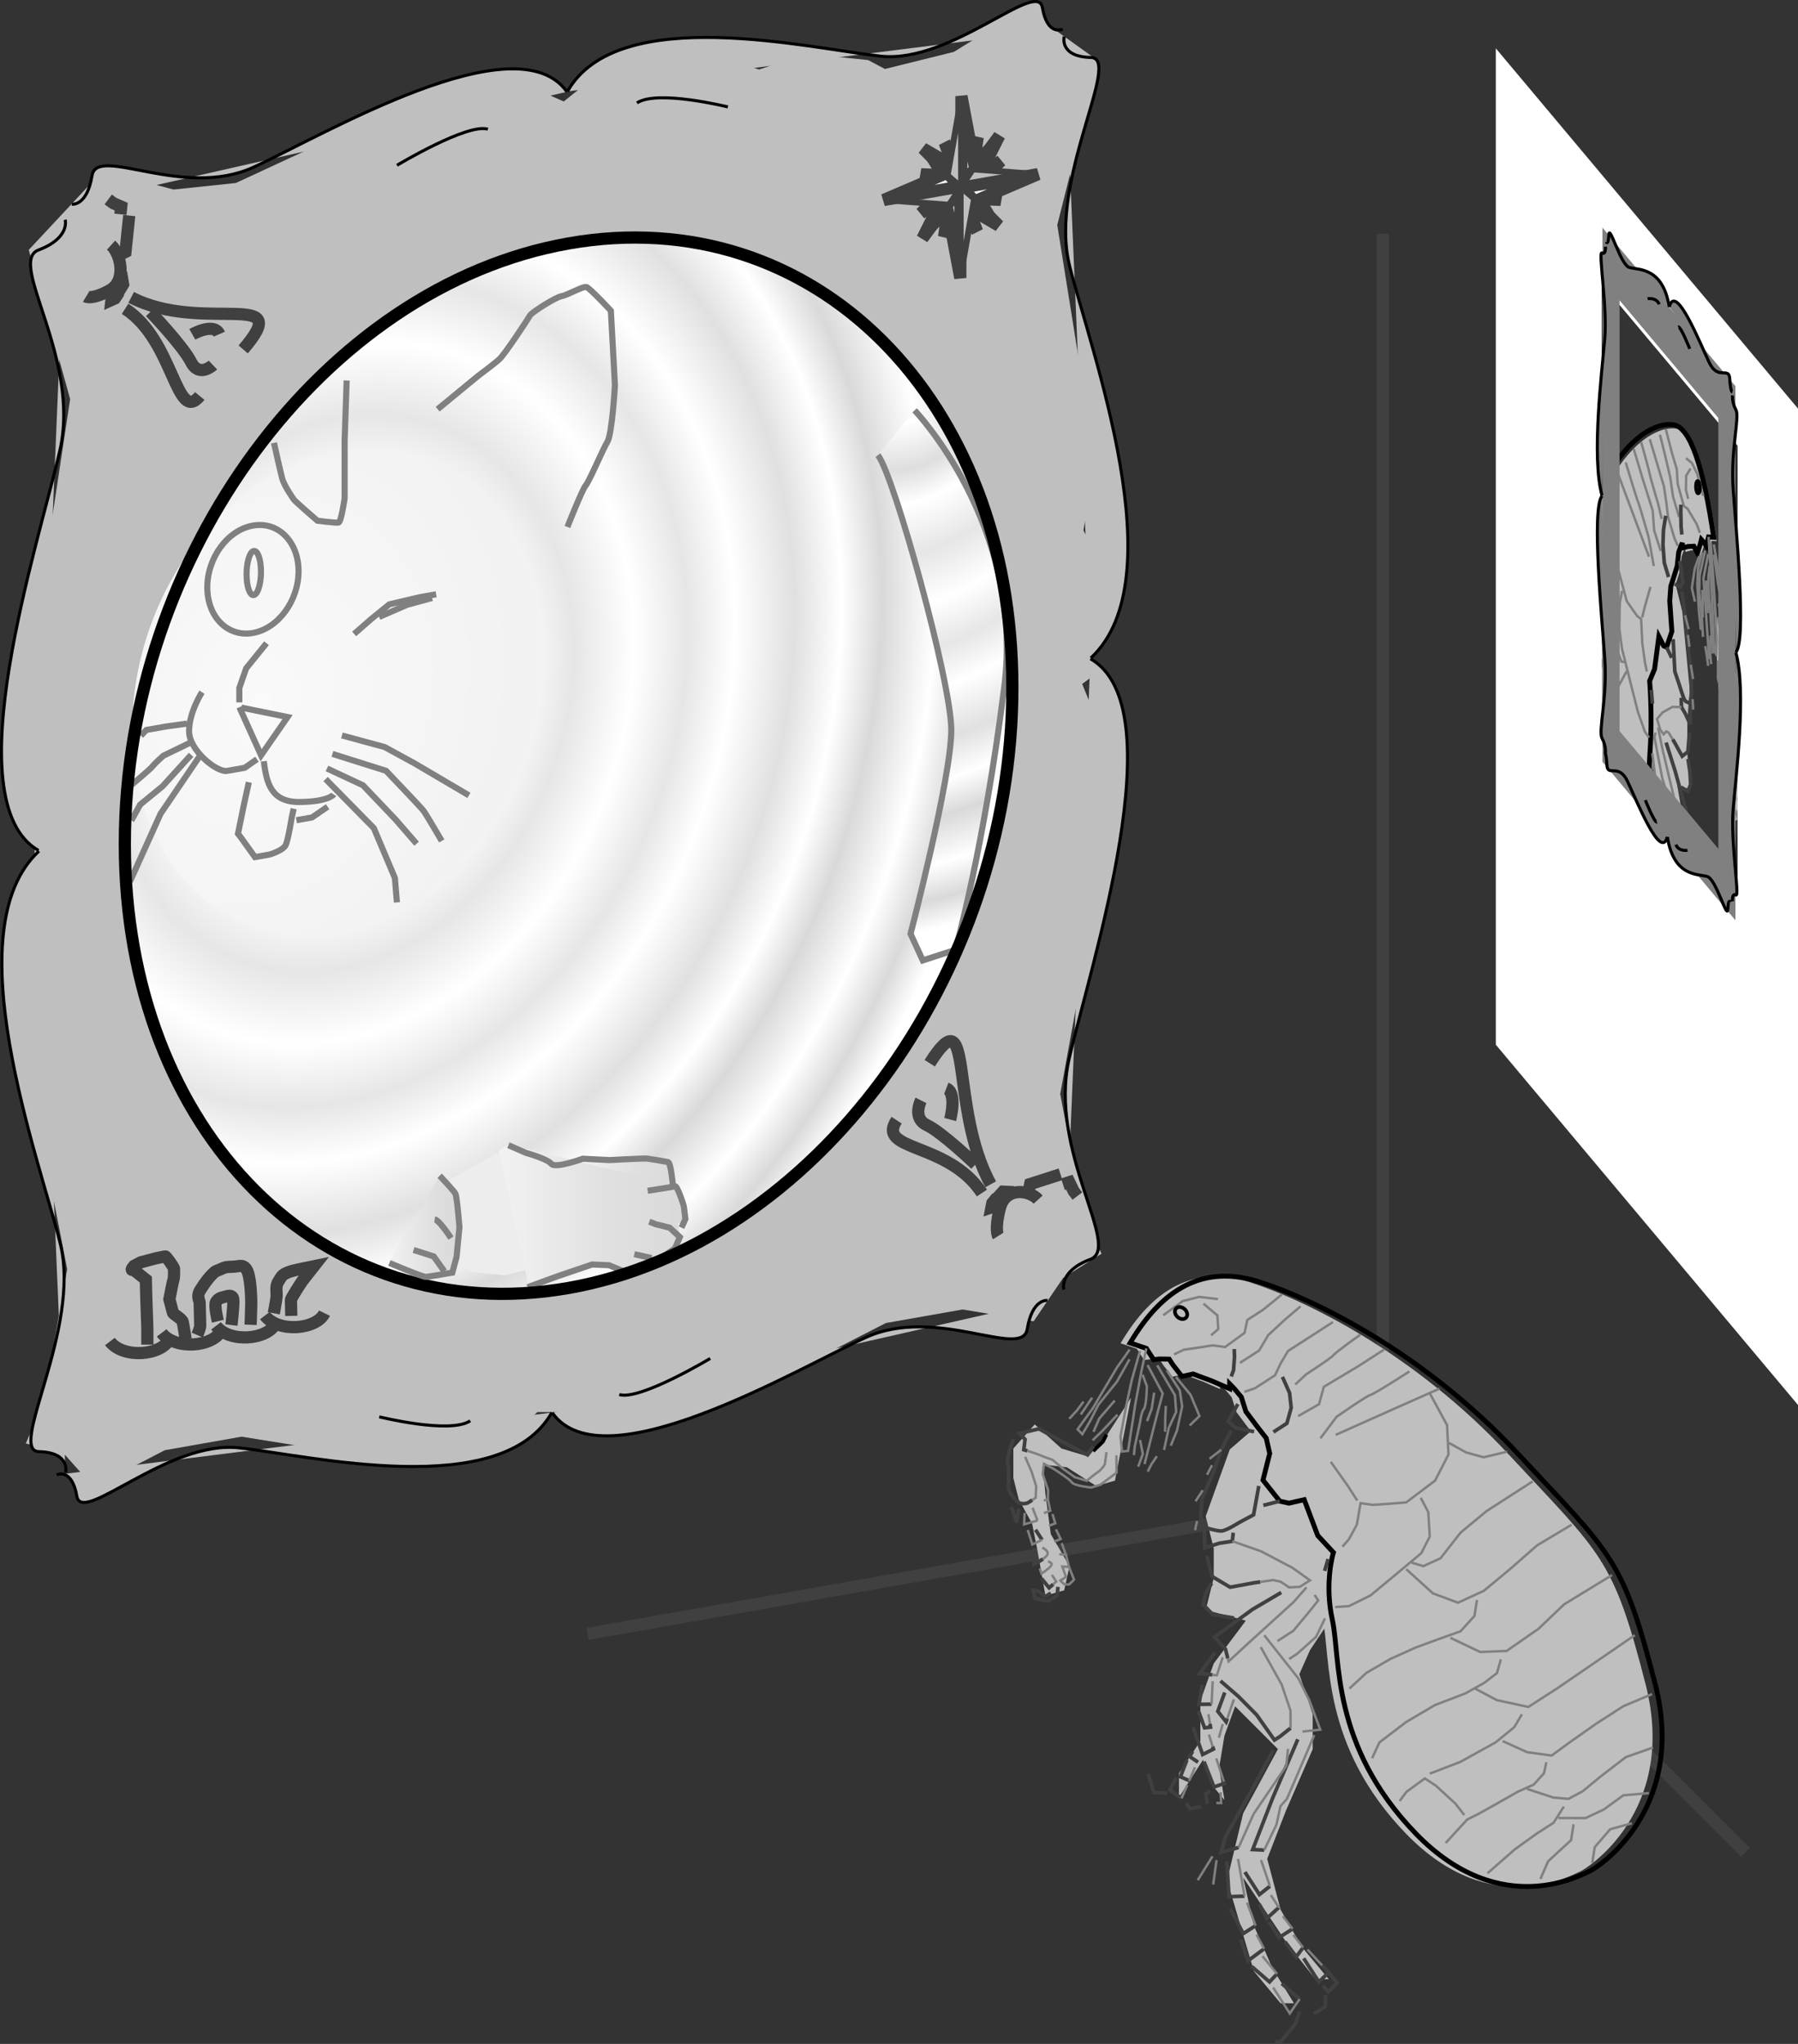 <?xml version="1.0" encoding="iso-8859-1"?>
<!-- Generator: Adobe Illustrator 11 Build 196, SVG Export Plug-In . SVG Version: 6.0.0 Build 78)  -->
<!DOCTYPE svg PUBLIC "-//W3C//DTD SVG 1.0//EN"    "http://www.w3.org/TR/2001/REC-SVG-20010904/DTD/svg10.dtd">
<svg
	 width="147.401" height="167.5" viewBox="0 0 147.401 167.5" style="overflow:visible;enable-background:new 0 0 147.401 167.5"
	 xml:space="preserve">
	<rect x="0" y="0" width="147.401" height="167.5" fill="#333333" stroke="none"/>
		<g id="Layer_1">
			<g>
				<line style="fill:none;stroke:#404040;" x1="113.355" y1="19.161" x2="113.355" y2="119.145"/>
				<line style="fill:none;stroke:#404040;" x1="106.039" y1="123.69" x2="48.169" y2="133.895"/>
				<line style="fill:none;stroke:#404040;" x1="117.973" y1="126.686" x2="143.09" y2="151.803"/>
			</g>
			<g>
				<g>
					<path style="fill:#BFBFBF;" d="M140.736,44.353c-0.827-5.635-1.891-9.05-3.339-9.231c-1.449-0.182-4.271,1.073-6.683,6.852
						c-2.411,5.779-2.698,5.644-3.537,15.577s1.531,17.709,1.695,18.12s2.281,7.069,4.487,2.109s1.94-12.83,2.154-15.81
						c0.215-2.98-0.027-5.843-0.027-5.843l0.405-0.976l0.35-2.667l0.394,0.768l0.239,0.112l0.432-1.296l-0.174-2.497l0.089-1.207
						l0.235-0.722l0.291-0.946l0.119-1.11l0.179-0.499l0.122-0.276l0.002,0.417l0.457-0.118l0.485-0.022l0.289,0.552l0.235-0.723
						l0.093-0.372l0.249,0.283l0.153,0.239l0.187-0.745L140.736,44.353z"/>
					<polygon style="fill:#BFBFBF;" points="137.916,50.127 138.537,56.624 138.33,59.139 138.33,61.672 138.537,64.681 
						137.501,64.368 138.33,69.039 138.675,72.674 138.675,76.127 139.228,79.548 139.228,81.621 138.606,77.656 138.399,79.481 
						138.054,80.451 138.192,77.853 138.054,74.926 137.777,72.064 136.672,74.431 137.57,81.026 137.984,87.276 137.294,94.28 
						136.604,96.22 136.258,95.809 136.811,93.474 137.294,90.367 137.57,86.552 136.465,90.76 135.706,93.078 135.36,92.667 
						136.051,90.727 136.604,88.162 136.949,84.199 136.465,79.479 135.774,73.361 135.774,70.368 136.12,67.326 135.844,64.925 
						135.429,62.359 133.426,54.446 135.706,45.881 136.396,43.942 "/>
					<polyline style="fill:#BFBFBF;" points="140.466,48.714 140.88,56.345 141.364,57.382 142.124,56.676 142.745,57.187 
						142.676,59.637 142.538,62.925 142.055,65.112 142.193,67.349 142.676,68.385 142.883,64.718 143.021,62.581 143.367,60.92 
						143.505,59.243 143.505,56.71 142.953,53.98 142.262,55.229 141.571,55.096 141.088,52.678 "/>
					<g>
						<path style="fill:none;stroke:#000000;stroke-width:0.4;" d="M140.489,44.031c-0.827-5.635-1.891-9.05-3.339-9.231
							c-1.449-0.182-4.271,1.073-6.683,6.852c-2.411,5.779-2.697,5.644-3.537,15.576c-0.839,9.933,1.531,17.71,1.695,18.12
							c0.164,0.41,2.281,7.068,4.487,2.109c2.206-4.959,1.94-12.83,2.154-15.81c0.215-2.98-0.027-5.843-0.027-5.843l0.405-0.976
							l0.35-2.667l0.394,0.769l0.239,0.112l0.432-1.296l-0.174-2.497l0.089-1.207l0.235-0.723l0.291-0.946l0.118-1.11l0.179-0.499
							l0.123-0.276l0.002,0.417l0.457-0.119l0.485-0.021l0.289,0.552l0.235-0.723l0.093-0.373l0.249,0.284l0.153,0.239L140.07,44
							L140.489,44.031z"/>
						<g>
							<polyline style="fill:none;stroke:#808080;stroke-width:0.2;" points="127.09,66.797 127.751,67.774 128.255,69.594 
								128.729,70.898 129.428,71.727 "/>
							<polyline style="fill:none;stroke:#808080;stroke-width:0.2;" points="127.533,69.92 128.091,71.099 128.491,73.119 
								128.555,74.565 "/>
							<polyline style="fill:none;stroke:#808080;stroke-width:0.2;" points="126.985,62.75 127.688,64.413 128.348,66.889 
								128.804,68.686 129.171,69.774 129.563,70.125 130.239,70.193 "/>
							<polyline style="fill:none;stroke:#808080;stroke-width:0.2;" points="127.011,58.182 127.753,60.113 128.45,62.439 
								129.157,64.938 129.604,66.563 130.234,67.026 130.872,66.826 "/>
							<polyline style="fill:none;stroke:#808080;stroke-width:0.2;" points="127.456,53.644 129.451,60.578 130.206,63.099 
								131.018,63.48 131.578,63.161 "/>
							<polyline style="fill:none;stroke:#808080;stroke-width:0.2;" points="128.045,49.174 129.283,53.17 129.944,56.063 
								130.768,58.949 131.448,59.852 132.218,59.547 "/>
							<polyline style="fill:none;stroke:#808080;stroke-width:0.2;" points="129.087,46.083 129.978,48.917 130.687,51.832 
								131.356,54.479 132.022,56.291 132.669,56.262 133.359,55.003 "/>
							<polyline style="fill:none;stroke:#808080;stroke-width:0.2;" points="130.095,43.559 131.285,47.533 131.955,50.179 
								132.473,53.004 132.917,54.213 133.222,54.273 "/>
							<polyline style="fill:none;stroke:#808080;stroke-width:0.2;" points="130.753,41.786 131.359,42.987 131.808,43.114 
								132.254,42.824 "/>
							<polyline style="fill:none;stroke:#808080;stroke-width:0.2;" points="129.037,71.793 129.102,73.239 129.694,75.767 
								129.893,77.525 "/>
							<polyline style="fill:none;stroke:#808080;stroke-width:0.2;" points="129.289,70.579 129.554,72.286 129.989,73.74 
								130.551,75.753 131.261,78.668 "/>
							<polyline style="fill:none;stroke:#808080;stroke-width:0.2;" points="129.74,67.293 129.802,68.322 130.065,69.612 
								130.48,70.723 131.021,72.393 131.504,73.869 131.785,74.667 132.34,77.344 "/>
							<polyline style="fill:none;stroke:#808080;stroke-width:0.2;" points="131.859,74.369 132.094,73.647 132.595,72.716 
								132.879,72.434 133.354,74.156 133.53,75.155 "/>
							<polyline style="fill:none;stroke:#808080;stroke-width:0.2;" points="130.372,63.926 130.569,65.268 131.054,67.162 
								131.962,69.921 132.752,71.874 "/>
							<polyline style="fill:none;stroke:#808080;stroke-width:0.2;" points="130.915,59.851 131.016,61.147 131.346,62.385 
								131.829,63.862 132.619,65.815 133.364,68.165 134.052,70.736 134.241,72.324 "/>
							<polyline style="fill:none;stroke:#808080;stroke-width:0.2;" points="131.532,55.478 131.596,56.923 131.957,58.675 
								132.525,60.025 133.123,61.472 133.759,63.187 134.388,65.148 134.825,67.019 "/>
							<polyline style="fill:none;stroke:#808080;stroke-width:0.2;" points="132.985,48.415 132.79,49.406 132.752,51.47 
								132.969,53.155 133.61,55.705 134.28,58.351 134.84,59.947 135.194,60.447 "/>
							<polyline style="fill:none;stroke:#808080;stroke-width:0.2;" points="132.75,39.144 132.304,41.349 132.268,43.831 
								132.614,46.492 133.36,49.258 133.869,49.997 134.224,50.497 134.539,50.728 134.634,52.688 134.841,54.201 135.007,55.029 
								"/>
							<polyline style="fill:none;stroke:#808080;stroke-width:0.2;" points="134.624,50.601 134.867,49.633 135.308,48.091 "/>
							<polyline style="fill:none;stroke:#808080;stroke-width:0.2;" points="132.5,38.443 133.522,41.172 134.352,43.395 
								135.182,45.617 "/>
							<path style="fill:none;stroke:#808080;stroke-width:0.2;" d="M133.278,37.893c0,0,0.9,3.004,1.006,3.221
								c0.106,0.216,0.871,2.908,0.871,2.908l0.421,2.363"/>
							<polyline style="fill:none;stroke:#808080;stroke-width:0.2;" points="133.93,36.784 134.598,39.013 135.488,41.847 
								135.61,43.486 136.151,45.156 "/>
							<path style="fill:none;stroke:#808080;stroke-width:0.2;" d="M134.547,36.241c0,0,0.62,2.207,0.688,2.572
								s0.707,2.498,0.707,2.498l0.282,1.215"/>
							<polyline style="fill:none;stroke:#808080;stroke-width:0.2;" points="135.25,35.989 135.918,38.218 136.412,39.866 
								136.609,41.208 136.748,42.355 137.27,44.1 137.54,44.727 "/>
							<polyline style="fill:none;stroke:#808080;stroke-width:0.2;" points="136.087,35.632 136.485,37.235 136.923,39.106 
								137.159,40.717 137.652,42.364 "/>
							<polyline style="fill:none;stroke:#808080;stroke-width:0.2;" points="136.571,35.193 137.056,37.087 137.462,38.444 
								137.535,39.645 138.039,41.463 138.354,41.695 138.69,42.27 139.103,42.963 139.354,43.664 "/>
							<polyline style="fill:none;stroke:#808080;stroke-width:0.2;" points="139.635,40.632 139.131,38.812 138.708,37.947 
								138.22,37.551 "/>
							<polyline style="fill:none;stroke:#808080;stroke-width:0.2;" points="138.596,38.394 138.236,38.975 138.213,40.13 
								138.398,40.883 "/>
						</g>
						<g>
							<polyline style="fill:none;stroke:#000000;stroke-width:0.3;" points="141.102,52.647 141.19,53.355 141.443,54.474 "/>
							<path style="fill:none;stroke:#000000;stroke-width:0.3;" d="M139.291,40.373c0.072-0.133,0.088-0.44,0.038-0.687
								s-0.15-0.339-0.222-0.206s-0.088,0.44-0.038,0.687C139.12,40.414,139.219,40.506,139.291,40.373z"/>
							<g>
								<polyline style="fill:none;stroke:#808080;stroke-width:0.2;" points="140.232,52.072 140.161,53.204 140.281,54.427 "/>
								<polyline style="fill:none;stroke:#808080;stroke-width:0.2;" points="139.798,52.95 139.945,53.853 140.034,54.561 "/>
								<polyline style="fill:none;stroke:#808080;stroke-width:0.2;" points="139.306,45.557 138.93,46.629 138.699,48.187 
									138.952,49.305 "/>
								<polyline style="fill:none;stroke:#808080;stroke-width:0.2;" points="139.542,45.251 139.206,46.592 139.146,47.896 
									139.28,50.125 139.439,51.616 "/>
								<polyline style="fill:none;stroke:#808080;stroke-width:0.2;" points="139.79,45.118 139.333,47.151 139.301,48.553 
									139.489,50.14 139.613,52.197 "/>
								<polyline style="fill:none;stroke:#808080;stroke-width:0.2;" points="140.039,45.401 139.647,47.383 139.77,49.023 
									139.933,51.348 140.117,54.017 "/>
								<path style="fill:none;stroke:#808080;stroke-width:0.2;" d="M140.167,46.378l-0.11,0.864c0,0,0.008,1.669,0.076,2.035
									s0.102,1.297,0.102,1.297l0.134,2.229l0.022,0.76"/>
								<polyline style="fill:none;stroke:#808080;stroke-width:0.2;" points="139.868,47.57 139.932,49.016 140.052,50.238 "/>
								<polyline style="fill:none;stroke:#808080;stroke-width:0.2;" points="139.566,48.345 139.581,49.351 139.587,50.603 "/>
								<polyline style="fill:none;stroke:#808080;stroke-width:0.2;" points="140.07,44 140.194,46.058 140.351,49.046 
									140.543,53.384 140.696,53.623 140.738,52.393 140.592,49.576 140.447,47.176 140.234,44.411 "/>
								<polyline style="fill:none;stroke:#808080;stroke-width:0.2;" points="140.505,45.455 140.831,47.772 141.31,50.33 
									141.527,52.014 141.724,53.356 141.846,53.081 141.455,50.814 141.179,48.936 140.825,46.521 140.501,44.62 "/>
								<polyline style="fill:none;stroke:#808080;stroke-width:0.2;" points="140.815,50.597 141.205,52.446 141.458,53.564 "/>
								<polyline style="fill:none;stroke:#808080;stroke-width:0.2;" points="140.886,49.464 141.287,51.485 141.436,52.804 "/>
								<polyline style="fill:none;stroke:#808080;stroke-width:0.2;" points="141.691,50.509 141.868,51.508 142.062,52.433 "/>
								<line style="fill:none;stroke:#808080;stroke-width:0.2;" x1="141.469" y1="49.905" x2="141.764" y2="51.709"/>
							</g>
							<polyline style="fill:none;stroke:#404040;stroke-width:0.3;" points="143.364,61.718 143.418,62.992 143.555,61.808 "/>
							<path style="fill:none;stroke:#404040;stroke-width:0.3;" d="M143.146,56.478c0.053,0.008,0.089,0.016,0.089,0.016
								l-0.033-0.932l0.141-0.35l-0.5-0.984l-0.76,0.476l-0.494,0.267l-0.147-0.902"/>
							<path style="fill:none;stroke:#404040;stroke-width:0.3;" d="M143.017,60.559l0.115,0.383c0,0,0.164,0.41,0.268,0.209
								c0.104-0.201,0.245-0.551,0.233-1.14s-0.008-1.669,0.019-1.99c0.027-0.32-0.153-2.154-0.153-2.154"/>
							<line style="fill:none;stroke:#404040;stroke-width:0.3;" x1="142.932" y1="63.014" x2="142.764" y2="63.684"/>
							<path style="fill:none;stroke:#404040;stroke-width:0.3;" d="M142.742,65.307c0.113,0.409,0.233,0.726,0.233,0.726
								l-0.017-1.423"/>
							<polyline style="fill:none;stroke:#404040;stroke-width:0.3;" points="142.477,67.167 142.582,67.596 142.78,67.023 "/>
							<line style="fill:none;stroke:#404040;stroke-width:0.3;" x1="142.537" y1="67.991" x2="142.682" y2="68.476"/>
							<polyline style="fill:none;stroke:#404040;stroke-width:0.3;" points="142.682,68.476 142.852,68.223 142.995,68.29 
								142.941,68.931 142.607,68.774 142.375,67.999 142.352,67.238 "/>
							<g>
								<line style="fill:none;stroke:#808080;stroke-width:0.2;" x1="143.009" y1="61.218" x2="142.88" y2="62.157"/>
								<polyline style="fill:none;stroke:#808080;stroke-width:0.2;" points="142.613,60.032 142.551,60.919 142.715,61.329 "/>
								<path style="fill:none;stroke:#808080;stroke-width:0.2;" d="M141.1,54.157l0.043,1.103c0,0,0.079,0.537,0.166,0.828
									c0.087,0.291,0.301,1.141,0.301,1.141l0.305,0.06l0.303-0.357l0.274-0.454c0,0,0.209,0.015,0.324-0.015
									c0.075-0.02,0.231,0,0.33,0.015"/>
								<polyline style="fill:none;stroke:#808080;stroke-width:0.2;" points="143.199,57.06 143.033,58.147 142.915,59.258 
									142.929,60.264 143.017,60.559 "/>
								<polyline style="fill:none;stroke:#808080;stroke-width:0.2;" points="142.88,62.157 143.227,62.902 143.212,61.896 "/>
								<polyline style="fill:none;stroke:#808080;stroke-width:0.2;" points="142.764,63.684 143.015,64.385 143.133,63.275 "/>
								<path style="fill:none;stroke:#808080;stroke-width:0.2;" d="M142.757,64.348c0,0-0.228,0.059-0.102,0.618
									c0.026,0.118,0.056,0.232,0.086,0.341"/>
								<path style="fill:none;stroke:#808080;stroke-width:0.2;" d="M142.61,65.361c0,0-0.143-0.067-0.075,0.298"/>
								<path style="fill:none;stroke:#808080;stroke-width:0.2;" d="M142.535,65.659c0.068,0.365,0.243,0.947,0.243,0.947
									l0.045-0.395"/>
								<polyline style="fill:none;stroke:#808080;stroke-width:0.2;" points="142.51,66.396 142.397,66.843 142.477,67.167 "/>
								<path style="fill:none;stroke:#808080;stroke-width:0.2;" d="M140.842,54.12l-0.002,1.498l0.417,1.528l0.24,0.53
									c0,0,0.44,0.373,0.496,0.149c0.056-0.223,0.474-0.61,0.474-0.61l0.247-0.134l0.033,0.932l-0.137,1.185l0.004,0.834
									l0.106,0.217"/>
								<polyline style="fill:none;stroke:#808080;stroke-width:0.2;" points="142.495,61.143 142.422,61.858 142.586,62.268 "/>
								<polyline style="fill:none;stroke:#808080;stroke-width:0.2;" points="142.405,62.35 142.285,63.042 142.448,63.453 "/>
								<polyline style="fill:none;stroke:#808080;stroke-width:0.2;" points="142.257,63.363 142.147,64.227 142.319,64.392 "/>
								<path style="fill:none;stroke:#808080;stroke-width:0.2;" d="M142.066,65.188c-0.064,0.469-0.129,0.938-0.129,0.938
									l0.126,0.56l0.125,0.142l0.104-0.201l-0.145-0.484l0.091-0.79L142.066,65.188l0.082-0.961"/>
							</g>
							<polyline style="fill:none;stroke:#404040;stroke-width:0.3;" points="136.557,42.266 136.372,43.428 136.33,44.657 
								136.441,46.126 136.79,47.289 "/>
							<polyline style="fill:none;stroke:#404040;stroke-width:0.3;" points="137.8,41.351 137.793,42.014 137.818,43.192 
								137.878,43.803 "/>
							<polyline style="fill:none;stroke:#404040;stroke-width:0.3;" points="138.572,57.621 138.561,59.365 138.186,58.522 
								137.85,57.947 137.827,57.187 "/>
							<line style="fill:none;stroke:#404040;stroke-width:0.3;" x1="137.049" y1="53.907" x2="136.626" y2="53.042"/>
							<polyline style="fill:none;stroke:#404040;stroke-width:0.3;" points="137.708,45.971 137.954,47.753 137.765,48.081 
								137.288,47.856 "/>
							<path style="fill:none;stroke:#404040;stroke-width:0.3;" d="M137.881,48.468l0.257,1.953l0.201,2.177l0.298,2.639
								l0.026,1.595l-0.091,0.79c0,0-0.305-0.06-0.43-0.202c-0.125-0.142-0.473-1.305-0.473-1.305l-0.367-1.089l-0.136-2.646"/>
							<polyline style="fill:none;stroke:#404040;stroke-width:0.3;" points="137.127,60.588 137.282,60.845 137.907,61.972 
								138.372,61.607 138.507,60.005 "/>
							<polyline style="fill:none;stroke:#404040;stroke-width:0.3;" points="136.587,60.852 137.332,63.2 138.31,66.742 
								138.028,67.442 137.966,68.167 "/>
							<polyline style="fill:none;stroke:#404040;stroke-width:0.3;" points="138.366,70.06 138.689,70.334 138.297,68.068 "/>
							<polyline style="fill:none;stroke:#404040;stroke-width:0.3;" points="138.386,72.607 138.711,73.01 138.626,71.221 "/>
							<polyline style="fill:none;stroke:#404040;stroke-width:0.3;" points="138.427,74.348 138.414,74.619 138.567,74.858 
								138.724,73.599 "/>
							<polyline style="fill:none;stroke:#404040;stroke-width:0.3;" points="138.358,76.217 138.337,76.415 138.617,77.213 
								138.864,75.164 "/>
							<polyline style="fill:none;stroke:#404040;stroke-width:0.3;" points="138.069,78.893 138.054,79.03 138.323,79.657 
								138.581,77.779 "/>
							<polyline style="fill:none;stroke:#404040;stroke-width:0.3;" points="137.804,64.505 138.358,64.849 138.604,64.298 
								138.542,63.27 138.384,62.196 "/>
							<line style="fill:none;stroke:#404040;stroke-width:0.3;" x1="135.376" y1="56.535" x2="135.467" y2="57.66"/>
							<g>
								<polyline style="fill:none;stroke:#808080;stroke-width:0.2;" points="137.85,57.947 137.106,57.931 136.299,58.384 
									135.844,58.92 136.105,59.792 136.384,60.173 136.602,59.942 136.792,60.032 137.127,60.588 "/>
								<polyline style="fill:none;stroke:#808080;stroke-width:0.2;" points="137.966,68.167 137.946,68.403 137.354,65.876 
									136.265,61.283 135.934,59.628 "/>
								<polyline style="fill:none;stroke:#808080;stroke-width:0.2;" points="135.726,60.03 135.632,60.403 135.906,61.864 
									136.277,63.787 136.683,65.145 "/>
								<polyline style="fill:none;stroke:#808080;stroke-width:0.2;" points="135.458,61.736 135.686,63.592 136.181,65.657 
									136.384,66.336 "/>
							</g>
							<polyline style="fill:none;stroke:#404040;stroke-width:0.3;" points="136.345,72.231 136.617,73.275 136.762,73.759 
								137.221,72.143 137.692,71.115 138.156,70.333 "/>
							<line style="fill:none;stroke:#808080;stroke-width:0.2;" x1="137.809" y1="71.503" x2="137.981" y2="73.37"/>
							<polyline style="fill:none;stroke:#404040;stroke-width:0.3;" points="137.981,73.37 138.01,73.68 138.226,73.031 
								138.045,71.198 "/>
							<line style="fill:none;stroke:#808080;stroke-width:0.2;" x1="138.097" y1="73.97" x2="138.198" y2="75.267"/>
							<polyline style="fill:none;stroke:#404040;stroke-width:0.3;" points="138.735,78.018 138.953,77.788 138.874,77.25 "/>
							<polyline style="fill:none;stroke:#404040;stroke-width:0.3;" points="138.962,79.874 139.191,79.815 139.021,78.153 "/>
							<polyline style="fill:none;stroke:#404040;stroke-width:0.3;" points="139.162,81.633 139.465,81.276 139.297,80.031 "/>
							<polyline style="fill:none;stroke:#404040;stroke-width:0.3;" points="139.533,81.641 139.877,81.97 140.023,80.539 "/>
							<polyline style="fill:none;stroke:#404040;stroke-width:0.3;" points="139.039,81.909 138.945,82.281 138.657,81.729 "/>
							<g>
								<polyline style="fill:none;stroke:#808080;stroke-width:0.2;" points="138.098,68.225 138.249,69.961 138.366,70.06 "/>
								<line style="fill:none;stroke:#808080;stroke-width:0.2;" x1="138.357" y1="70.595" x2="138.386" y2="72.607"/>
								<line style="fill:none;stroke:#808080;stroke-width:0.2;" x1="138.466" y1="73.561" x2="138.427" y2="74.348"/>
								<line style="fill:none;stroke:#808080;stroke-width:0.2;" x1="138.455" y1="75.305" x2="138.358" y2="76.217"/>
								<line style="fill:none;stroke:#808080;stroke-width:0.2;" x1="138.264" y1="77.13" x2="138.069" y2="78.893"/>
								<line style="fill:none;stroke:#808080;stroke-width:0.2;" x1="138.813" y1="78.555" x2="138.962" y2="79.874"/>
								<line style="fill:none;stroke:#808080;stroke-width:0.2;" x1="139.012" y1="80.314" x2="139.162" y2="81.633"/>
								<polyline style="fill:none;stroke:#808080;stroke-width:0.2;" points="138.153,79.91 138.138,80.819 138.263,80.961 "/>
							</g>
							<polyline style="fill:none;stroke:#404040;stroke-width:0.3;" points="138.421,80.119 138.537,80.507 138.493,81.319 "/>
							<polyline style="fill:none;stroke:#404040;stroke-width:0.3;" points="137.027,83.545 137.324,83.851 136.814,78.864 
								136.158,72.976 "/>
							<polyline style="fill:none;stroke:#404040;stroke-width:0.3;" points="136.795,74.691 137.338,78.694 138.028,83.599 
								138.139,85.067 137.687,84.104 "/>
							<polyline style="fill:none;stroke:#404040;stroke-width:0.3;" points="136.879,86.473 137.151,87.517 137.525,86.027 "/>
							<polyline style="fill:none;stroke:#404040;stroke-width:0.3;" points="136.648,88.03 136.959,89.342 137.155,88.352 "/>
							<polyline style="fill:none;stroke:#404040;stroke-width:0.3;" points="136.293,89.445 136.642,90.609 136.903,89.566 "/>
							<polyline style="fill:none;stroke:#404040;stroke-width:0.3;" points="136.023,90.734 136.199,91.733 136.49,90.788 "/>
							<polyline style="fill:none;stroke:#404040;stroke-width:0.3;" points="135.531,91.681 135.362,92.089 135.615,93.208 
								136.008,91.644 "/>
							<polyline style="fill:none;stroke:#404040;stroke-width:0.3;" points="135.362,92.089 135.146,92.738 135.371,93.759 
								135.512,93.409 "/>
							<polyline style="fill:none;stroke:#404040;stroke-width:0.3;" points="135.439,94.124 135.453,95.13 135.743,96.1 "/>
							<polyline style="fill:none;stroke:#404040;stroke-width:0.3;" points="137.99,85.663 137.937,88.636 137.535,88.114 "/>
							<polyline style="fill:none;stroke:#404040;stroke-width:0.3;" points="137.25,90.312 137.569,91.378 137.904,89.62 "/>
							<polyline style="fill:none;stroke:#404040;stroke-width:0.3;" points="137.029,92.04 137.446,93.569 137.629,91.989 "/>
							<polyline style="fill:none;stroke:#404040;stroke-width:0.3;" points="136.694,93.798 136.89,94.723 137.353,93.941 "/>
							<line style="fill:none;stroke:#404040;stroke-width:0.3;" x1="136.574" y1="94.491" x2="136.111" y2="95.273"/>
							<g>
								<polyline style="fill:none;stroke:#808080;stroke-width:0.2;" points="137.026,65.056 136.143,67.722 135.864,69.256 
									135.639,70.994 "/>
								<polyline style="fill:none;stroke:#808080;stroke-width:0.2;" points="135.639,70.994 135.58,71.455 135.887,71.932 
									136.04,72.17 "/>
								<polyline style="fill:none;stroke:#808080;stroke-width:0.2;" points="137.117,66.181 136.577,68.759 136.348,70.733 
									136.345,72.231 "/>
								<polyline style="fill:none;stroke:#808080;stroke-width:0.2;" points="135.735,72.11 136.242,76.68 136.441,78.439 
									136.607,79.266 136.71,80.98 137.027,83.545 "/>
								<polyline style="fill:none;stroke:#808080;stroke-width:0.2;" points="137.687,84.104 137.3,80.758 136.457,75.614 
									136.411,74.094 "/>
								<line style="fill:none;stroke:#808080;stroke-width:0.2;" x1="137.108" y1="84.499" x2="136.879" y2="86.473"/>
								<line style="fill:none;stroke:#808080;stroke-width:0.2;" x1="136.854" y1="87.211" x2="136.648" y2="88.03"/>
								<line style="fill:none;stroke:#808080;stroke-width:0.2;" x1="136.546" y1="88.648" x2="136.293" y2="89.445"/>
								<line style="fill:none;stroke:#808080;stroke-width:0.2;" x1="136.276" y1="89.938" x2="136.023" y2="90.734"/>
								<line style="fill:none;stroke:#808080;stroke-width:0.2;" x1="135.909" y1="90.764" x2="135.531" y2="91.681"/>
								<line style="fill:none;stroke:#808080;stroke-width:0.2;" x1="137.535" y1="88.114" x2="137.701" y2="85.111"/>
								<line style="fill:none;stroke:#808080;stroke-width:0.2;" x1="137.47" y1="88.583" x2="137.25" y2="90.312"/>
								<line style="fill:none;stroke:#808080;stroke-width:0.2;" x1="137.225" y1="91.049" x2="137.029" y2="92.04"/>
								<line style="fill:none;stroke:#808080;stroke-width:0.2;" x1="137.07" y1="92.726" x2="136.694" y2="93.798"/>
								<polyline style="fill:none;stroke:#808080;stroke-width:0.2;" points="136.111,95.273 136.366,96.809 136.796,95.095 "/>
							</g>
							<polyline style="fill:none;stroke:#404040;stroke-width:0.3;" points="136.106,96.354 136.227,97.576 136.598,99.499 
								136.751,99.738 "/>
							<g>
								<line style="fill:none;stroke:#808080;stroke-width:0.2;" x1="138.761" y1="57.293" x2="138.812" y2="58.15"/>
								<line style="fill:none;stroke:#808080;stroke-width:0.2;" x1="138.374" y1="52.031" x2="138.502" y2="53.008"/>
								<line style="fill:none;stroke:#808080;stroke-width:0.2;" x1="138.614" y1="54.476" x2="138.801" y2="55.646"/>
								<line style="fill:none;stroke:#808080;stroke-width:0.2;" x1="138.138" y1="50.421" x2="138.438" y2="51.562"/>
								<line style="fill:none;stroke:#808080;stroke-width:0.2;" x1="138.257" y1="85.872" x2="138.344" y2="88.078"/>
								<line style="fill:none;stroke:#808080;stroke-width:0.2;" x1="138.361" y1="85.671" x2="138.745" y2="88.183"/>
							</g>
						</g>
					</g>
				</g>
				<path style="fill:#FFFFFF;" d="M147.401,115.138V33.485L122.628,3.962v81.653L147.401,115.138z M131.308,23.247l11.143,13.28
					v35.301l-11.143-13.28V23.247z"/>
				<path style="fill:#808080;" d="M131.369,18.655v43.773l10.903,12.994V31.649L131.369,18.655z M140.872,69.562l-8.1-9.652V24.608
					l8.1,9.652V69.562z"/>
				<g>
					<path style="fill:#808080;stroke:#000000;stroke-width:0.25;" d="M136.852,25.144c0.527-2.024,2.529,3.014,3.267,4.557
						c0.738,1.542,1.634,0.289,1.687,1.347c0.053,1.057,0.211,1.08,0.211,1.08"/>
					<path style="fill:#808080;stroke:#000000;stroke-width:0.25;" d="M136.846,25.149c-0.527-3.28-2.529-3.014-3.267-3.23
						c-0.738-0.216-1.633-3.604-1.686-2.672c-0.053,0.932-0.211,0.578-0.211,0.578"/>
				</g>
				<g>
					<path style="fill:#808080;stroke:#000000;stroke-width:0.25;" d="M136.693,68.6c0.527,3.28,2.529,3.014,3.267,3.23
						s1.633,3.604,1.686,2.672c0.053-0.932,0.211-0.577,0.211-0.577"/>
					<path style="fill:#808080;stroke:#000000;stroke-width:0.25;" d="M136.688,68.582c-0.527,2.024-2.53-3.015-3.267-4.557
						c-0.738-1.542-1.634-0.289-1.687-1.347c-0.053-1.057-0.21-1.08-0.21-1.08"/>
				</g>
				<g>
					<path style="fill:#808080;stroke:#000000;stroke-width:0.25;" d="M142.309,53.456c0.887-1.057,0-10.149-0.222-13.374
						s0.555-5.895,0.222-6.502c-0.333-0.608-0.277-1.176-0.277-1.176"/>
					<path style="fill:#808080;stroke:#000000;stroke-width:0.25;" d="M142.306,53.472c0.887,3.171,0,10.149-0.222,12.845
						c-0.222,2.696,0.555,7.216,0.222,7.031c-0.333-0.185-0.277,0.515-0.277,0.515"/>
				</g>
				<g>
					<path style="fill:#808080;stroke:#000000;stroke-width:0.25;" d="M131.335,40.605c-0.887-3.172,0-10.15,0.222-12.846
						c0.222-2.696-0.554-7.216-0.222-7.03c0.333,0.185,0.277-0.516,0.277-0.516"/>
					<path style="fill:#808080;stroke:#000000;stroke-width:0.25;" d="M131.339,40.631c-0.887,1.057,0,10.149,0.222,13.374
						c0.222,3.225-0.554,5.894-0.222,6.502c0.333,0.608,0.277,1.176,0.277,1.176"/>
				</g>
				<path style="fill:none;stroke:#000000;stroke-width:0.25;" d="M137.576,26.794c0.211-0.081,0.949,1.793,0.949,1.793"/>
				<path style="fill:none;stroke:#000000;stroke-width:0.25;" d="M136.021,24.942c-0.211-0.583-0.949-0.467-0.949-0.467"/>
				<path style="fill:none;stroke:#000000;stroke-width:0.25;" d="M135.837,67.364c-0.211,0.081-0.949-1.793-0.949-1.793"/>
				<path style="fill:none;stroke:#000000;stroke-width:0.25;" d="M137.392,69.217c0.21,0.583,0.948,0.467,0.948,0.467"/>
			</g>
			<g>
				<g>
					<polygon style="fill:#BFBFBF;" points="86.917,89.655 88.371,81.702 90.552,60.509 88.716,56.05 89.34,55.592 89.825,50.661 
						89.583,45.003 88.82,43.455 89.825,38.119 86.675,18.437 90.067,5.011 84.01,0.664 78.195,4.254 72.547,5.653 71.168,4.923 
						66.08,4.396 62.231,5.699 57.6,4.18 50.089,5.22 46.212,8.318 42.336,6.587 34.825,8.196 30.965,10.823 27.557,11.188 
						19.334,14.997 14.23,15.533 8.416,13.993 2.358,20.477 5.75,32.706 2.601,53.5 3.57,58.305 1.147,62.022 2.843,65.999 
						2.843,73.125 2.973,73.09 1.874,76.146 4.054,96.57 5.508,104.01 3.57,114.898 2.116,118.29 5.266,119.16 7.688,121.868 
						13.503,118.847 19.803,117.736 26.587,118.821 35.552,119.52 40.397,119.236 44.059,115.719 49.633,115.729 52.028,117.185 
						56.874,115.761 65.838,111.899 72.622,108.423 78.921,107.312 84.737,108.282 87.16,104.719 90.309,102.739 88.855,99.859 "/>
					<g>
						<path style="fill:#BFBFBF;stroke:#000000;stroke-width:0.25;" d="M46.523,7.49c4.141-7.298,19.881-3.506,25.68-2.886
							c5.799,0.619,12.84-6.369,13.254-3.979c0.414,2.39,1.657,1.76,1.657,1.76"/>
						<path style="fill:#BFBFBF;stroke:#000000;stroke-width:0.25;" d="M46.48,7.527c-4.142-5.837-19.881,3.506-25.68,6.17
							c-5.799,2.665-12.84-1.841-13.254,0.695c-0.414,2.536-1.657,2.344-1.657,2.344"/>
					</g>
					<g>
						<path style="fill:#BFBFBF;stroke:#000000;stroke-width:0.25;" d="M45.28,115.783c4.142,5.837,19.881-3.506,25.68-6.17
							c5.799-2.665,12.84,1.84,13.254-0.695c0.414-2.536,1.657-2.345,1.657-2.345"/>
						<path style="fill:#BFBFBF;stroke:#000000;stroke-width:0.25;" d="M45.237,115.762c-4.142,7.297-19.881,3.505-25.68,2.886
							c-5.798-0.62-12.84,6.369-13.254,3.979s-1.657-1.76-1.657-1.76"/>
					</g>
					<g>
						<path style="fill:#BFBFBF;stroke:#000000;stroke-width:0.25;" d="M89.424,53.925c6.973-6.466,0-25.132-1.743-32.155
							c-1.744-7.023,4.358-17,1.743-17.062c-2.615-0.062-2.179-1.71-2.179-1.71"/>
						<path style="fill:#BFBFBF;stroke:#000000;stroke-width:0.25;" d="M89.393,53.983c6.974,4.006,0,25.132-1.743,32.77
							c-1.744,7.638,4.358,15.462,1.743,16.447c-2.615,0.985-2.179,2.479-2.179,2.479"/>
					</g>
					<g>
						<path style="fill:#BFBFBF;stroke:#000000;stroke-width:0.25;" d="M3.163,69.701c-6.973-4.007,0-25.133,1.744-32.77
							c1.743-7.638-4.358-15.463-1.744-16.447c2.615-0.984,2.179-2.479,2.179-2.479"/>
						<path style="fill:#BFBFBF;stroke:#000000;stroke-width:0.25;" d="M5.374,120.675c0,0,0.436-1.647-2.179-1.71
							c-2.615-0.062,3.487-10.039,1.744-17.062C3.194,94.88-3.779,76.213,3.194,69.748"/>
					</g>
					<path style="fill:none;stroke:#000000;stroke-width:0.25;" d="M52.217,8.436c1.657-1.113,7.456,0.327,7.456,0.327"/>
					<path style="fill:none;stroke:#000000;stroke-width:0.25;" d="M39.999,10.59c-1.657-0.529-7.455,2.956-7.455,2.956"/>
					<path style="fill:none;stroke:#000000;stroke-width:0.25;" d="M38.549,116.437c-1.657,1.113-7.455-0.327-7.455-0.327"/>
					<path style="fill:none;stroke:#000000;stroke-width:0.25;" d="M50.768,114.282c1.657,0.529,7.456-2.957,7.456-2.957"/>
				</g>
				
					<radialGradient id="XMLID_7_" cx="-5.551" cy="225.497" r="164.247" fx="-5.551" fy="225.497" gradientTransform="matrix(0.334 -0.059 0 0.393 29.712 -32.133)" gradientUnits="userSpaceOnUse">
					<stop  offset="0" style="stop-color:#FFFFFF"/>
					<stop  offset="0.06" style="stop-color:#E6E6E6"/>
					<stop  offset="0.12" style="stop-color:#FFFFFF"/>
					<stop  offset="0.2" style="stop-color:#DEDEDE"/>
					<stop  offset="0.26" style="stop-color:#FFFFFF"/>
					<stop  offset="0.35" style="stop-color:#E6E6E6"/>
					<stop  offset="0.44" style="stop-color:#FFFFFF"/>
					<stop  offset="0.52" style="stop-color:#E6E6E6"/>
					<stop  offset="0.59" style="stop-color:#FFFFFF"/>
					<stop  offset="0.68" style="stop-color:#E0E0E0"/>
					<stop  offset="0.75" style="stop-color:#FFFFFF"/>
					<stop  offset="0.81" style="stop-color:#D9D9D9"/>
					<stop  offset="0.89" style="stop-color:#FFFFFF"/>
					<stop  offset="0.95" style="stop-color:#D9D9D9"/>
					<stop  offset="1" style="stop-color:#FFFFFF"/>
					
					
					
					
					
					
					
					
					
					
					
					
					
					
					
					
					
					
					
					
					
					
					
					
					
					
					
					
					
				</radialGradient>
				<path style="fill:url(#XMLID_7_);" d="M46.613,105.549c20.092-3.542,36.381-25.578,36.381-49.215S66.705,16.406,46.613,19.949
					c-20.092,3.543-36.38,25.578-36.38,49.215S26.521,109.092,46.613,105.549z"/>
				<path style="fill:#EDEDED;" d="M36.619,96.79c0,0,0.918,1.582,0.918,1.705s0.042,2.449,0.042,2.597s-0.355,2.396-0.355,2.396
					l1.441,0.753l2.756,0.275l3.926-1.012l-1.9-7.01l-2.005-2.373L36.619,96.79z"/>
				
					<radialGradient id="XMLID_8_" cx="157.449" cy="51.497" r="63.245" fx="157.449" fy="51.497" gradientTransform="matrix(0.334 -0.059 0 0.393 -31.127 46.518)" gradientUnits="userSpaceOnUse">
					<stop  offset="0" style="stop-color:#FAFAFA"/>
					<stop  offset="0.08" style="stop-color:#F9F9F9"/>
					<stop  offset="1" style="stop-color:#F2F2F2"/>
					
					
					
				</radialGradient>
				<path style="fill:url(#XMLID_8_);" d="M27.62,76.472c9.263-1.634,16.772-11.792,16.772-22.69S36.883,35.373,27.62,37.006
					c-9.264,1.634-16.773,11.792-16.773,22.69S18.356,78.105,27.62,76.472z"/>
				<g>
					
						<linearGradient id="XMLID_9_" gradientUnits="userSpaceOnUse" x1="234.713" y1="162.945" x2="258.664" y2="162.945" gradientTransform="matrix(0.334 -0.059 0 0.393 -31.127 46.518)">
						<stop  offset="0" style="stop-color:#F2F2F2"/>
						<stop  offset="0.588" style="stop-color:#E0E0E0"/>
						<stop  offset="1" style="stop-color:#D9D9D9"/>
						
						
						
					</linearGradient>
					<path style="fill:url(#XMLID_9_);" d="M54.859,95.189c-0.236-0.052-1.408-0.249-1.699-0.283s-3.085,0.122-3.085,0.122
						l-2.195-0.114c0,0-0.266,0.098-0.627,0.209l8.002,1.916C55.254,97.04,55.095,95.242,54.859,95.189z"/>
					
						<linearGradient id="XMLID_10_" gradientUnits="userSpaceOnUse" x1="215.699" y1="168.697" x2="261.744" y2="168.697" gradientTransform="matrix(0.334 -0.059 0 0.393 -31.127 46.518)">
						<stop  offset="0" style="stop-color:#F2F2F2"/>
						<stop  offset="0.588" style="stop-color:#E0E0E0"/>
						<stop  offset="1" style="stop-color:#D9D9D9"/>
						
						
						
					</linearGradient>
					<path style="fill:url(#XMLID_10_);" d="M55.966,100.567l0.317-0.703c0,0-0.1-0.826-0.123-1.017s-0.553-1.73-0.718-1.674
						c-0.023,0.008-0.084,0.021-0.17,0.037l-0.019-0.171l-8.036-1.905c0.012-0.003,0.023-0.007,0.034-0.01l-4.273-1.023
						l-1.203-0.288l0.16,0.069l-0.284-0.067l-0.752,0.477l2.45,11.156l2.475-0.907l2.812-0.955l1.385,0.059l1.752,0.728l1.592-0.607
						l1.263-0.958l0.796-0.535l0.405-0.931l-0.118-0.109l-0.117-1.069L55.966,100.567z"/>
				</g>
				<polyline style="fill:none;stroke:#808080;stroke-width:0.5;" points="19.621,57.953 21.403,61.896 23.575,58.762 
					19.788,57.989 "/>
				<polyline style="fill:none;stroke:#808080;stroke-width:0.5;" points="19.621,57.56 19.621,56.38 20.178,54.775 21.849,52.712 
					"/>
				<polyline style="fill:none;stroke:#808080;stroke-width:0.5;" points="29.033,51.951 30.37,50.782 31.915,49.527 34.42,48.938 
					35.757,48.702 "/>
				<polyline style="fill:none;stroke:#808080;stroke-width:0.5;" points="31.079,50.559 33.376,49.564 35.422,49.007 "/>
				<path style="fill:none;stroke:#808080;stroke-width:0.5;" d="M20.735,51.872c2.065-0.364,3.74-2.63,3.74-5.06
					s-1.675-4.105-3.74-3.741c-2.066,0.364-3.74,2.629-3.74,5.06C16.995,50.562,18.669,52.236,20.735,51.872z"/>
				<polyline style="fill:none;stroke:#808080;stroke-width:0.5;" points="28.029,60.27 31.537,61.223 33.987,62.56 38.442,65.181 
					"/>
				<path style="fill:none;stroke:#808080;stroke-width:0.5;" d="M27.25,61.783l4.399,1.386c0,0,2.84,2.971,3.062,3.26
					c0.223,0.288,1.503,2.486,1.503,2.486"/>
				<polyline style="fill:none;stroke:#808080;stroke-width:0.5;" points="26.804,62.975 29.755,64.354 32.428,67.158 
					34.154,69.146 "/>
				<polyline style="fill:none;stroke:#808080;stroke-width:0.5;" points="26.693,63.846 30.646,67.865 32.373,71.95 32.54,73.951 
					"/>
				<polyline style="fill:none;stroke:#808080;stroke-width:0.5;" points="15.333,59.298 13.607,59.537 11.993,59.822 
					11.547,60.293 "/>
				<path style="fill:none;stroke:#808080;stroke-width:0.5;" d="M15.724,60.802l-2.339,1.133c0,0-0.724,0.652-0.891,0.878
					c-0.167,0.226-1.671,1.474-1.671,1.474"/>
				<polyline style="fill:none;stroke:#808080;stroke-width:0.5;" points="16.447,61.853 13.162,66.69 10.656,72.242 "/>
				<polyline style="fill:none;stroke:#808080;stroke-width:0.5;" points="15.668,61.859 13.329,64.434 11.492,65.937 
					10.768,67.244 "/>
				<path style="fill:none;stroke:#808080;stroke-width:0.5;" d="M16.559,56.724c0,0-1.058,1.628-1.058,3.2s2.283,3.397,3.119,3.25
					c0.835-0.147,1.447-0.255,1.447-0.255l1.002-0.701"/>
				<path style="fill:none;stroke:#808080;stroke-width:0.5;" d="M21.625,62.381c0.223,1.729,0.557,3.374,2.952,3.344
					c2.394-0.029,2.784-0.622,2.784-0.622"/>
				<path style="fill:none;stroke:#808080;stroke-width:0.5;" d="M20.401,64.104l-0.39,1.772l-0.501,2.446l0.223,0.289l1.169,1.628
					l1.225-0.216c0,0,1.058-0.318,1.281-0.75c0.223-0.433,0.501-2.25,0.501-2.25l0.167-0.75"/>
				<polyline style="fill:none;stroke:#808080;stroke-width:0.5;" points="24.298,67.216 25.579,66.99 26.86,66.109 "/>
				<path style="fill:none;stroke:#808080;stroke-width:0.5;" d="M35.88,33.534l3.341-2.751c0,0,1.281-0.946,1.726-1.353
					c0.445-0.406,2.395-3.37,2.506-3.586c0.111-0.216,2.06-1.477,2.562-1.565c0.501-0.088,1.782-0.838,2.06-0.756
					s2.004,1.939,2.004,1.939l0.334,6.099c0,0-0.223,3.97-0.612,4.628s-1.503,3.279-1.782,3.59s-1.503,3.409-1.503,3.409"/>
				<path style="fill:none;stroke:#808080;stroke-width:0.5;" d="M28.419,31.181l-0.167,4.943v4.716c0,0-0.278,1.949-0.501,1.988
					c-0.223,0.039-1.726-0.154-1.726-0.154s-1.837-1.576-1.949-1.752c-0.111-0.177-0.779-1.107-0.947-1.733
					c-0.167-0.625-0.668-2.896-0.668-2.896"/>
				<path style="fill:none;stroke:#808080;stroke-width:0.5;" d="M20.804,48.766c0.327-0.057,0.591-0.913,0.591-1.911
					c0-0.998-0.264-1.76-0.591-1.702c-0.326,0.058-0.59,0.913-0.59,1.911S20.478,48.824,20.804,48.766z"/>
				
					<radialGradient id="XMLID_11_" cx="68.449" cy="-96.503" r="121.334" fx="68.449" fy="-96.503" gradientTransform="matrix(0.334 -0.059 0 0.393 51.394 70.879)" gradientUnits="userSpaceOnUse">
					<stop  offset="0" style="stop-color:#FFFFFF"/>
					<stop  offset="0.06" style="stop-color:#E6E6E6"/>
					<stop  offset="0.12" style="stop-color:#FFFFFF"/>
					<stop  offset="0.2" style="stop-color:#DEDEDE"/>
					<stop  offset="0.26" style="stop-color:#FFFFFF"/>
					<stop  offset="0.35" style="stop-color:#E6E6E6"/>
					<stop  offset="0.44" style="stop-color:#FFFFFF"/>
					<stop  offset="0.52" style="stop-color:#E6E6E6"/>
					<stop  offset="0.59" style="stop-color:#FFFFFF"/>
					<stop  offset="0.68" style="stop-color:#E0E0E0"/>
					<stop  offset="0.75" style="stop-color:#FFFFFF"/>
					<stop  offset="0.81" style="stop-color:#D9D9D9"/>
					<stop  offset="0.89" style="stop-color:#FFFFFF"/>
					<stop  offset="0.95" style="stop-color:#D9D9D9"/>
					<stop  offset="1" style="stop-color:#FFFFFF"/>
					
					
					
					
					
					
					
					
					
					
					
					
					
					
					
					
					
					
					
					
					
					
					
					
					
					
					
					
					
				</radialGradient>
				<path style="fill:url(#XMLID_11_);stroke:#808080;stroke-width:0.5;" d="M74.98,33.624c0,0,9.021,9.415,7.35,22.68
					s-4.009,21.538-4.009,21.538l-2.672,0.864l-1.002-2.181c0,0,3.341-12.773,3.341-16.704c0-3.93-4.677-20.793-6.014-22.522"/>
				
					<linearGradient id="XMLID_12_" gradientUnits="userSpaceOnUse" x1="188.574" y1="167.333" x2="206.052" y2="167.333" gradientTransform="matrix(0.334 -0.059 0 0.393 -31.127 46.518)">
					<stop  offset="0" style="stop-color:#F2F2F2"/>
					<stop  offset="0.588" style="stop-color:#E0E0E0"/>
					<stop  offset="1" style="stop-color:#D9D9D9"/>
					
					
					
				</linearGradient>
				<path style="fill:url(#XMLID_12_);" d="M31.936,103.523c0,0,2.697,1.15,2.973,1.14c0.277-0.011,2.183-0.347,2.183-0.347
					l0.345-1.266l0.24-2.45c0,0-0.195-2.499-0.335-2.757c-0.14-0.259-1.289-1.468-1.289-1.468l-4.216,7.13"/>
				<g>
					<polyline style="fill:none;stroke:#808080;stroke-width:0.5;" points="43.255,105.488 45.729,104.582 48.542,103.626 
						49.927,103.686 51.68,104.413 53.271,103.806 54.534,102.848 55.331,102.313 55.735,101.382 54.896,100.609 53.771,100.33 
						53.229,100.117 "/>
					<path style="fill:none;stroke:#808080;stroke-width:0.5;" d="M55.871,100.608l0.317-0.703c0,0-0.1-0.826-0.123-1.016
						c-0.023-0.191-0.553-1.73-0.718-1.674s-2.252,0.368-2.252,0.368"/>
					<path style="fill:none;stroke:#808080;stroke-width:0.5;" d="M55.159,97.081c0,0-0.159-1.798-0.395-1.85
						c-0.236-0.052-1.408-0.249-1.699-0.283c-0.291-0.033-3.085,0.122-3.085,0.122l-2.195-0.114c0,0-2.253,0.832-2.59,0.417
						s-2.059-0.888-2.059-0.888l-1.454-0.631"/>
					<line style="fill:none;stroke:#808080;stroke-width:0.5;" x1="52" y1="102.783" x2="53.416" y2="103.096"/>
				</g>
				<g>
					<path style="fill:none;stroke:#000000;" d="M46.613,105.549c20.092-3.542,36.381-25.578,36.381-49.215
						S66.705,16.406,46.613,19.949c-20.092,3.543-36.38,25.578-36.38,49.215S26.521,109.092,46.613,105.549z"/>
					<path style="fill:none;stroke:#808080;stroke-width:0.5;" d="M31.925,103.5c0,0,2.697,1.15,2.974,1.14
						c0.276-0.011,2.183-0.347,2.183-0.347l0.344-1.267l0.241-2.449c0,0-0.196-2.499-0.335-2.758
						c-0.14-0.258-1.289-1.468-1.289-1.468"/>
					<polyline style="fill:none;stroke:#808080;stroke-width:0.5;" points="33.902,102.436 35.558,102.966 36.43,104.186 "/>
					<path style="fill:none;stroke:#808080;stroke-width:0.5;" d="M35.636,99.929c0.381,0.052,1.337,1.532,1.337,1.532"/>
				</g>
				<g>
					<path style="fill:none;stroke:#404040;" d="M9.105,20.088c0.793,0.718,1.308,2.929-0.137,3.716
						c-1.444,0.786-1.911,0.503-1.911,0.503"/>
					<polyline style="fill:none;stroke:#404040;" points="10.595,17.667 10.518,18.412 10.394,19.604 10.286,20.646 9.634,20.963 
						"/>
					<polyline style="fill:none;stroke:#404040;" points="9.873,17.561 9.938,16.936 9.274,16.644 8.871,16.344 "/>
					<polyline style="fill:none;stroke:#404040;" points="9.136,23.873 9.186,24.169 9.138,24.583 9.42,24.455 9.682,24.065 
						9.746,23.75 "/>
					<polyline style="fill:none;stroke:#404040;" points="9.632,23.769 9.872,23.667 10.092,23.305 10.025,22.91 9.828,22.984 "/>
					<path style="fill:none;stroke:#404040;" d="M10.754,24.371c5.842,3.022,13.56-0.826,9.183,4.264"/>
					<path style="fill:none;stroke:#404040;" d="M10.254,25.307c4.013,2.568,4.18,9.491,6.123,7.147"/>
					<path style="fill:none;stroke:#404040;" d="M12.329,25.559c0,0,2.658,2.777,3.33,4.104c0.672,1.327,1.797,0.254,1.797,0.254"/>
					<path style="fill:none;stroke:#404040;" d="M15.764,27.399c0,0,1.783-1.011,2.218-0.016"/>
				</g>
				<g>
					<path style="fill:none;stroke:#404040;" d="M85.107,98.308c-0.729-0.804-2.686-1.064-3.138,0.714
						c-0.452,1.778-0.142,2.272-0.142,2.272"/>
					<polyline style="fill:none;stroke:#404040;" points="86.941,96.232 86.32,96.433 85.326,96.753 84.456,97.033 84.284,97.831 
						"/>
					<polyline style="fill:none;stroke:#404040;" points="87.14,97.046 87.662,96.878 88.009,97.598 88.324,98.016 "/>
					<polyline style="fill:none;stroke:#404040;" points="81.885,98.84 81.626,98.827 81.281,98.944 81.348,98.6 81.64,98.241 
						81.899,98.12 "/>
					<polyline style="fill:none;stroke:#404040;" points="81.899,98.253 81.95,97.962 82.225,97.656 82.571,97.673 82.538,97.911 
						"/>
					<path style="fill:none;stroke:#404040;" d="M81.219,97.054c-3.444-6.266-1.33-15.717-5-9.921"/>
					<path style="fill:none;stroke:#404040;" d="M80.499,97.769c-2.785-4.23-8.694-3.385-6.993-5.97"/>
					<path style="fill:none;stroke:#404040;" d="M79.974,95.42c0,0-2.76-2.641-3.988-3.215s-0.485-2.029-0.485-2.029"/>
					<path style="fill:none;stroke:#404040;" d="M77.895,91.746c0,0,0.592-2.202-0.319-2.553"/>
				</g>
				<g>
					<g>
						<polygon style="fill:none;stroke:#404040;" points="77.442,11.703 78.773,15.25 79.139,14.299 "/>
						<polygon style="fill:#BFBFBF;stroke:#404040;stroke-width:0.5;" points="81.985,13.217 78.771,15.351 79.045,14.371 "/>
					</g>
					<g>
						<polygon style="fill:none;stroke:#404040;" points="80.105,18.958 78.773,15.412 78.408,16.363 "/>
						<polygon style="fill:#BFBFBF;stroke:#404040;stroke-width:0.5;" points="75.562,17.444 78.776,15.312 78.501,16.291 "/>
					</g>
					<g>
						<polygon style="fill:none;stroke:#404040;" points="75.491,17.476 78.705,15.343 77.951,15.046 "/>
						<polygon style="fill:#BFBFBF;stroke:#404040;stroke-width:0.5;" points="77.458,11.785 78.79,15.331 77.998,15.147 "/>
					</g>
					<g>
						<polygon style="fill:none;stroke:#404040;" points="82.057,13.186 78.842,15.319 79.596,15.616 "/>
						<polygon style="fill:#BFBFBF;stroke:#404040;stroke-width:0.5;" points="80.089,18.877 78.757,15.331 79.549,15.514 "/>
					</g>
					<g>
						<polygon style="fill:none;stroke:#404040;" points="75.511,14.283 78.725,15.282 78.45,14.399 "/>
						<polygon style="fill:#BFBFBF;stroke:#404040;stroke-width:0.5;" points="80.114,11.329 78.783,15.345 78.417,14.522 "/>
					</g>
					<g>
						<polygon style="fill:none;stroke:#404040;" points="82.036,16.379 78.822,15.379 79.097,16.262 "/>
						<polygon style="fill:#BFBFBF;stroke:#404040;stroke-width:0.5;" points="77.433,19.333 78.764,15.317 79.129,16.14 "/>
					</g>
					<g>
						<polygon style="fill:none;stroke:#404040;" points="77.394,19.413 78.725,15.397 77.933,15.859 "/>
						<polygon style="fill:#BFBFBF;stroke:#404040;stroke-width:0.5;" points="75.572,14.318 78.787,15.317 78.033,15.88 "/>
					</g>
					<g>
						<polygon style="fill:none;stroke:#404040;" points="80.153,11.249 78.822,15.265 79.614,14.802 "/>
						<polygon style="fill:#BFBFBF;stroke:#404040;stroke-width:0.5;" points="81.975,16.344 78.76,15.345 79.514,14.782 "/>
					</g>
					<g>
						<polygon style="fill:none;stroke:#404040;" points="75.666,12.168 78.741,15.243 78.802,14.002 "/>
						<polygon style="fill:#BFBFBF;stroke:#404040;stroke-width:0.5;" points="81.853,11.193 78.778,15.354 78.717,14.134 "/>
					</g>
					<g>
						<polygon style="fill:none;stroke:#404040;" points="81.881,18.494 78.807,15.418 78.745,16.659 "/>
						<polygon style="fill:#BFBFBF;stroke:#404040;stroke-width:0.5;" points="75.694,19.468 78.769,15.309 78.83,16.527 "/>
					</g>
					<g>
						<polygon style="fill:none;stroke:#404040;" points="75.619,19.543 78.694,15.384 77.648,15.496 "/>
						<polygon style="fill:#BFBFBF;stroke:#404040;stroke-width:0.5;" points="75.718,12.247 78.793,15.322 77.748,15.579 "/>
					</g>
					<g>
						<polygon style="fill:none;stroke:#404040;" points="81.928,11.118 78.853,15.278 79.898,15.166 "/>
						<polygon style="fill:#BFBFBF;stroke:#404040;stroke-width:0.5;" points="81.829,18.416 78.753,15.34 79.799,15.083 "/>
					</g>
					<polygon style="fill:#FFFFFF;stroke:#404040;" points="78.82,7.88 78.82,15.189 79.938,13.822 "/>
					<polygon style="fill:#BFBFBF;stroke:#404040;stroke-width:0.5;" points="84.971,14.268 78.758,15.363 79.752,13.872 "/>
					<polygon style="fill:#FFFFFF;stroke:#404040;" points="78.727,22.781 78.727,15.473 77.608,16.839 "/>
					<polygon style="fill:#BFBFBF;stroke:#404040;stroke-width:0.5;" points="72.576,16.395 78.789,15.299 77.795,16.79 "/>
					<polygon style="fill:#FFFFFF;stroke:#404040;" points="72.447,16.391 78.66,15.296 77.666,14.155 "/>
					<polygon style="fill:#BFBFBF;stroke:#404040;stroke-width:0.5;" points="78.798,8.036 78.798,15.345 77.68,14.372 "/>
					<polygon style="fill:#FFFFFF;stroke:#404040;" points="85.1,14.271 78.887,15.366 79.881,16.506 "/>
					<polygon style="fill:#BFBFBF;stroke:#404040;stroke-width:0.5;" points="78.749,22.626 78.749,15.317 79.867,16.29 "/>
				</g>
				<g>
					<path style="fill:none;stroke:#404040;" d="M13.253,109.232c1.081,1.413,4.22,1.168,4.888-0.199"/>
					<path style="fill:none;stroke:#404040;" d="M17.709,108.654c1.081,1.413,4.22,1.168,4.888-0.199"/>
					<path style="fill:none;stroke:#404040;" d="M9.01,109.937c1.081,1.413,4.22,1.169,4.888-0.199"/>
					<path style="fill:none;stroke:#404040;" d="M21.716,107.812c1.081,1.413,4.22,1.168,4.888-0.199"/>
					<path style="fill:none;stroke:#404040;" d="M15.216,109.745c0,0-0.172-1.158-0.237-1.418c-0.064-0.26-0.771-0.624-0.804-0.754
						s-0.288-1.1-0.288-1.1s0.286-1.493,0.341-1.641s0.041-0.759,0.038-0.861c-0.002-0.102-0.635-1.028-0.722-1.01
						s-0.725,0.151-0.812,0.169s-1.187,0.315-1.187,0.315L11,103.73c0,0-0.312,0.338-0.167,0.342
						c0.146,0.004,0.175,0.032,0.175,0.032l0.949,0.758l0.032,1.358l0.09,2.643l0.001,1.33"/>
					<path style="fill:none;stroke:#404040;" d="M16.169,109.41c0,0,0.249-0.563,0.244-0.768c-0.004-0.204-0.038-1.664-0.043-1.867
						c-0.005-0.204-0.274-0.523,0.034-1.031s1.014-1.507,1.418-1.626c0.405-0.118,0.459-0.3,1.129-0.303
						c0.669-0.003,0.926-0.261,1.257,0.216c0.331,0.477,0.401,2.236,0.388,2.922c-0.013,0.685-0.05,1.614-0.05,1.614"/>
					<path style="fill:none;stroke:#404040;" d="M17.861,108.273c0,0-0.321-1.298-0.153-1.572s0.371-0.35,0.602-0.398
						c0.232-0.048,0.808-0.338,0.822,0.273c0.014,0.611-0.157,2.012-0.157,2.012"/>
					<path style="fill:none;stroke:#404040;" d="M22.447,107.625c0,0,0.208-1.101,0.23-1.379c0.023-0.277-0.106-0.831,0.119-1.185
						c0.225-0.354,0.279-0.536,0.624-0.71c0.346-0.174,0.693-0.247,1.447-0.404c0.753-0.157,0.87-0.181,0.87-0.181l-0.962,1.224
						c0,0-0.929,1.388-0.925,1.558c0.004,0.169,0.03,1.29,0.03,1.29"/>
				</g>
			</g>
			<g>
				<path style="fill:#BFBFBF;" d="M91.865,110.082c2.624-4.429,6.001-6.474,10.601-5.002s13.562,5.871,21.216,14.111
					c7.655,8.241,8.564,8.438,11.228,18.849s-4.861,15.128-5.382,15.333c-0.52,0.205-7.242,4.143-14.244-3.083
					s-6.158-14.42-6.839-17.502s0.087-5.533,0.087-5.533l-1.286-1.389l-1.109-2.937l-1.251,0.285l-0.758-0.164l-1.372-1.725
					l0.551-2.181l-0.284-1.251l-0.745-0.955l-0.923-1.231l-0.376-1.192l-0.567-0.678l-0.389-0.401l-0.006,0.396l-1.45-0.631
					l-1.542-0.572l-0.916,0.199l-0.745-0.955l-0.296-0.461l-0.791-0.013l-0.487,0.053l-0.594-0.921L91.865,110.082z"/>
				<polygon style="fill:#BFBFBF;" points="100.818,118.781 98.845,124.263 99.503,126.894 99.503,129.306 98.845,131.937 
					102.134,132.814 99.503,136.322 98.407,139.392 98.407,142.681 96.652,145.312 96.652,147.286 98.625,144.216 99.284,146.189 
					100.38,147.505 99.941,144.874 100.38,142.243 101.257,139.831 104.765,143.339 101.915,148.601 100.599,154.083 
					102.792,161.538 104.984,164.169 106.081,164.169 104.327,161.318 102.792,157.81 101.915,153.863 105.423,159.126 
					107.835,162.195 108.931,162.195 106.738,159.564 104.984,156.495 103.888,152.329 105.423,148.382 107.616,143.339 
					107.616,140.488 106.519,137.199 107.396,135.226 108.712,133.253 115.07,127.99 107.835,117.247 105.642,114.615 "/>
				<polyline style="fill:#BFBFBF;" points="92.722,114.541 91.406,121.338 89.871,121.777 87.459,120.242 85.486,120.022 
					85.705,122.435 86.144,125.724 87.679,128.354 87.24,130.328 85.705,130.767 85.047,127.039 84.609,124.847 83.513,122.873 
					83.074,121.119 83.074,118.707 84.828,116.734 87.021,118.707 89.213,119.365 90.748,117.611 "/>
				<g>
					<path style="fill:none;stroke:#000000;stroke-width:0.4;" d="M92.648,110.055c2.625-4.429,6.002-6.474,10.601-5.002
						c4.599,1.471,13.562,5.87,21.216,14.11s8.564,8.438,11.228,18.849c2.664,10.412-4.861,15.128-5.381,15.333
						c-0.521,0.205-7.243,4.143-14.244-3.083c-7.002-7.227-6.158-14.42-6.839-17.502c-0.681-3.083,0.087-5.533,0.087-5.533
						l-1.286-1.389l-1.109-2.937l-1.251,0.284l-0.757-0.164l-1.372-1.725l0.551-2.181l-0.284-1.251l-0.745-0.955l-0.923-1.231
						l-0.376-1.192l-0.567-0.678l-0.389-0.401l-0.006,0.395l-1.45-0.631l-1.542-0.571l-0.916,0.198l-0.745-0.955l-0.297-0.461
						l-0.791-0.012l-0.488,0.053l-0.593-0.922L92.648,110.055z"/>
					<g>
						<polyline style="fill:none;stroke:#808080;stroke-width:0.2;" points="135.186,146.945 133.085,147.125 131.485,148.285 
							129.984,148.991 127.764,148.987 "/>
						<polyline style="fill:none;stroke:#808080;stroke-width:0.2;" points="133.779,149.416 132.007,149.905 130.737,151.375 
							130.534,152.68 "/>
						<polyline style="fill:none;stroke:#808080;stroke-width:0.2;" points="135.519,143.21 133.287,143.996 131.193,145.604 
							129.745,146.798 128.58,147.418 127.335,147.307 125.187,146.604 "/>
						<polyline style="fill:none;stroke:#808080;stroke-width:0.2;" points="135.436,138.83 133.079,139.826 130.867,141.25 
							128.622,142.827 127.207,143.869 125.204,143.594 123.181,142.68 "/>
						<polyline style="fill:none;stroke:#808080;stroke-width:0.2;" points="134.022,134.002 127.689,138.342 125.293,139.885 
							122.717,139.328 120.938,138.387 "/>
						<polyline style="fill:none;stroke:#808080;stroke-width:0.2;" points="132.154,129.077 128.224,131.478 126.124,133.482 
							123.51,135.296 121.35,135.383 118.905,134.22 "/>
						<polyline style="fill:none;stroke:#808080;stroke-width:0.2;" points="128.843,124.95 126.019,126.638 123.768,128.61 
							121.642,130.37 119.528,131.34 117.473,130.578 115.284,128.597 "/>
						<polyline style="fill:none;stroke:#808080;stroke-width:0.2;" points="125.646,121.402 121.867,123.836 119.741,125.596 
							118.096,127.699 116.687,128.346 115.718,128.057 "/>
						<polyline style="fill:none;stroke:#808080;stroke-width:0.2;" points="123.556,118.966 121.632,119.423 120.209,119.035 
							118.792,118.252 "/>
						<polyline style="fill:none;stroke:#808080;stroke-width:0.2;" points="129.003,149.493 128.8,150.797 126.917,152.531 
							126.287,153.981 "/>
						<polyline style="fill:none;stroke:#808080;stroke-width:0.2;" points="128.205,148.051 127.363,149.375 125.98,150.266 
							124.196,151.545 121.945,153.517 "/>
						<polyline style="fill:none;stroke:#808080;stroke-width:0.2;" points="126.772,144.41 126.576,145.319 125.74,146.248 
							124.423,146.836 122.705,147.812 121.17,148.669 120.282,149.112 118.518,151.03 "/>
						<polyline style="fill:none;stroke:#808080;stroke-width:0.2;" points="120.044,148.743 119.299,147.789 117.71,146.334 
							116.807,145.742 115.3,146.843 114.741,147.595 "/>
						<polyline style="fill:none;stroke:#808080;stroke-width:0.2;" points="124.767,140.485 124.142,141.54 122.602,142.793 
							119.717,144.389 117.209,145.353 "/>
						<polyline style="fill:none;stroke:#808080;stroke-width:0.2;" points="123.043,135.988 122.722,137.108 121.675,137.913 
							120.141,138.771 117.632,139.734 115.269,141.126 113.083,142.794 112.485,144.093 "/>
						<polyline style="fill:none;stroke:#808080;stroke-width:0.2;" points="121.083,131.122 120.879,132.426 119.735,133.685 
							117.93,134.326 116.034,135.026 114.012,135.937 112.018,137.091 110.629,138.376 "/>
						<polyline style="fill:none;stroke:#808080;stroke-width:0.2;" points="116.471,122.747 117.091,123.913 117.211,125.921 
							116.521,127.279 114.487,128.98 112.361,130.741 110.583,131.625 109.457,131.698 "/>
						<polyline style="fill:none;stroke:#808080;stroke-width:0.2;" points="117.214,114.183 118.633,116.791 118.747,119.195 
							117.649,121.336 115.279,123.124 113.666,123.25 112.539,123.324 111.538,123.186 111.236,124.945 110.579,126.151 
							110.052,126.751 "/>
						<polyline style="fill:none;stroke:#808080;stroke-width:0.2;" points="111.268,122.969 110.496,121.771 109.098,119.802 "/>
						<polyline style="fill:none;stroke:#808080;stroke-width:0.2;" points="118.011,113.8 114.765,115.239 112.131,116.414 
							109.498,117.589 "/>
						<path style="fill:none;stroke:#808080;stroke-width:0.2;" d="M115.54,112.393c0,0-2.857,1.84-3.193,1.926
							c-0.335,0.086-2.765,1.781-2.765,1.781l-1.336,1.773"/>
						<polyline style="fill:none;stroke:#808080;stroke-width:0.2;" points="113.47,110.597 111.35,111.962 108.526,113.651 
							108.139,115.074 106.42,116.05 "/>
						<path style="fill:none;stroke:#808080;stroke-width:0.2;" d="M111.513,109.379c0,0-1.968,1.398-2.186,1.668
							c-0.217,0.271-2.245,1.577-2.245,1.577l-0.895,0.837"/>
						<polyline style="fill:none;stroke:#808080;stroke-width:0.2;" points="109.279,108.341 107.159,109.706 105.592,110.715 
							104.967,111.77 104.527,112.706 102.868,113.774 102.012,114.064 "/>
						<polyline style="fill:none;stroke:#808080;stroke-width:0.2;" points="106.623,107.052 105.359,108.127 103.971,109.413 
							103.221,110.678 101.654,111.687 "/>
						<polyline style="fill:none;stroke:#808080;stroke-width:0.2;" points="105.087,106.085 103.547,107.338 102.257,108.169 
							102.027,109.23 100.428,110.391 99.426,110.253 98.359,110.418 97.049,110.611 96.252,110.994 "/>
						<polyline style="fill:none;stroke:#808080;stroke-width:0.2;" points="95.36,107.786 96.959,106.625 98.303,106.282 
							99.851,106.458 "/>
						<polyline style="fill:none;stroke:#808080;stroke-width:0.2;" points="98.659,106.835 99.8,107.795 99.873,108.922 
							99.287,109.43 "/>
					</g>
					<g>
						<polyline style="fill:none;stroke:#000000;stroke-width:0.3;" points="90.705,117.565 90.422,118.139 89.619,118.917 "/>
						
							<ellipse transform="matrix(-0.674 0.738 -0.738 -0.674 241.448 108.734)" style="fill:none;stroke:#000000;stroke-width:0.3;" cx="96.746" cy="107.611" rx="0.434" ry="0.558"/> 
						<g>
							<polyline style="fill:none;stroke:#808080;stroke-width:0.2;" points="93.465,118.004 93.69,119.164 93.309,120.191 "/>
							<polyline style="fill:none;stroke:#808080;stroke-width:0.2;" points="94.843,119.334 94.376,120.026 94.093,120.599 "/>
							<polyline style="fill:none;stroke:#808080;stroke-width:0.2;" points="96.405,112.851 97.599,114.299 98.332,116.044 
								97.528,116.822 "/>
							<polyline style="fill:none;stroke:#808080;stroke-width:0.2;" points="95.654,112.292 96.722,113.951 96.915,115.261 
								96.488,117.231 95.982,118.47 "/>
							<polyline style="fill:none;stroke:#808080;stroke-width:0.2;" points="94.87,111.884 96.321,114.339 96.421,115.709 
								95.822,117.008 95.429,118.826 "/>
							<polyline style="fill:none;stroke:#808080;stroke-width:0.2;" points="94.079,111.871 95.319,114.202 94.932,115.625 
								94.414,117.654 93.829,119.987 "/>
							<path style="fill:none;stroke:#808080;stroke-width:0.2;" d="M93.671,112.656l0.35,0.948c0,0-0.025,1.581-0.242,1.851
								c-0.217,0.27-0.322,1.12-0.322,1.12l-0.427,1.97l-0.072,0.698"/>
							<polyline style="fill:none;stroke:#808080;stroke-width:0.2;" points="94.621,114.13 94.418,115.435 94.037,116.462 "/>
							<polyline style="fill:none;stroke:#808080;stroke-width:0.2;" points="95.577,115.209 95.532,116.152 95.513,117.337 "/>
							<polyline style="fill:none;stroke:#808080;stroke-width:0.2;" points="93.979,110.501 93.585,112.32 93.087,114.988 
								92.478,118.901 91.991,118.954 91.858,117.736 92.323,115.219 92.782,113.098 93.459,110.706 "/>
							<polyline style="fill:none;stroke:#808080;stroke-width:0.2;" points="92.597,111.392 91.564,113.23 90.044,115.122 
								89.354,116.479 88.729,117.534 88.34,117.133 89.583,115.419 90.458,113.943 91.583,112.045 92.609,110.601 "/>
							<polyline style="fill:none;stroke:#808080;stroke-width:0.2;" points="91.612,115.938 90.375,117.256 89.572,118.034 "/>
							<polyline style="fill:none;stroke:#808080;stroke-width:0.2;" points="91.387,114.778 90.117,116.249 89.644,117.336 "/>
							<polyline style="fill:none;stroke:#808080;stroke-width:0.2;" points="88.832,114.86 88.272,115.611 87.654,116.271 "/>
							<line style="fill:none;stroke:#808080;stroke-width:0.2;" x1="89.536" y1="114.537" x2="88.602" y2="115.92"/>
						</g>
						<polyline style="fill:none;stroke:#404040;stroke-width:0.3;" points="83.521,123.636 83.351,124.789 82.915,123.505 "/>
						<path style="fill:none;stroke:#404040;stroke-width:0.3;" d="M84.216,118.894c-0.167-0.052-0.284-0.086-0.284-0.086
							l0.104-0.85l-0.448-0.494l1.587-0.37l2.412,1.315l1.569,0.815l0.467-0.692"/>
						<path style="fill:none;stroke:#404040;stroke-width:0.3;" d="M84.623,122.926l-0.365,0.235c0,0-0.52,0.205-0.85-0.104
							c-0.33-0.31-0.778-0.803-0.739-1.35c0.039-0.547,0.025-1.581-0.061-1.917s0.486-1.878,0.486-1.878"/>
						<line style="fill:none;stroke:#404040;stroke-width:0.3;" x1="84.893" y1="125.361" x2="85.427" y2="126.19"/>
						<path style="fill:none;stroke:#404040;stroke-width:0.3;" d="M85.498,127.761c-0.359,0.261-0.741,0.426-0.741,0.426
							l0.052-1.337"/>
						<polyline style="fill:none;stroke:#404040;stroke-width:0.3;" points="86.337,129.833 86.004,130.122 85.377,129.352 "/>
						<line style="fill:none;stroke:#404040;stroke-width:0.3;" x1="86.149" y1="130.55" x2="85.688" y2="130.847"/>
						<polyline style="fill:none;stroke:#404040;stroke-width:0.3;" points="85.688,130.847 85.147,130.413 84.693,130.314 
							84.865,130.986 85.925,131.216 86.663,130.741 86.734,130.042 "/>
						<g>
							<line style="fill:none;stroke:#808080;stroke-width:0.2;" x1="84.647" y1="123.562" x2="85.057" y2="124.603"/>
							<polyline style="fill:none;stroke:#808080;stroke-width:0.2;" points="85.905,122.883 86.104,123.799 85.583,124.003 "/>
							<path style="fill:none;stroke:#808080;stroke-width:0.2;" d="M90.71,119.005l-0.138,1.001c0,0-0.25,0.422-0.526,0.6
								s-0.955,0.745-0.955,0.745l-0.968-0.289l-0.962-0.684l-0.87-0.744c0,0-0.666-0.223-1.028-0.381
								c-0.237-0.104-0.732-0.262-1.047-0.36"/>
							<polyline style="fill:none;stroke:#808080;stroke-width:0.2;" points="84.044,119.387 84.572,120.612 84.949,121.804 
								84.904,122.746 84.623,122.926 "/>
							<polyline style="fill:none;stroke:#808080;stroke-width:0.2;" points="85.057,124.603 83.957,124.92 84.002,123.978 "/>
							<polyline style="fill:none;stroke:#808080;stroke-width:0.2;" points="85.427,126.19 84.63,126.573 84.254,125.381 "/>
							<path style="fill:none;stroke:#808080;stroke-width:0.2;" d="M85.447,126.829c0,0,0.725,0.315,0.323,0.705
								c-0.084,0.082-0.178,0.158-0.272,0.227"/>
							<path style="fill:none;stroke:#808080;stroke-width:0.2;" d="M85.916,127.962c0,0,0.455,0.098,0.237,0.368"/>
							<path style="fill:none;stroke:#808080;stroke-width:0.2;" d="M86.153,128.33c-0.217,0.271-0.77,0.627-0.77,0.627
								l-0.145-0.428"/>
							<polyline style="fill:none;stroke:#808080;stroke-width:0.2;" points="86.233,129.062 86.589,129.614 86.337,129.833 "/>
							<path style="fill:none;stroke:#808080;stroke-width:0.2;" d="M91.527,119.262l0.008,1.43l-1.323,0.982l-0.764,0.231
								c0,0-1.396-0.144-1.575-0.42s-1.503-1.118-1.503-1.118l-0.784-0.408l-0.104,0.85l0.436,1.284l-0.012,0.79l-0.336,0.086"/>
							<polyline style="fill:none;stroke:#808080;stroke-width:0.2;" points="86.282,124.075 86.513,124.839 85.993,125.043 "/>
							<polyline style="fill:none;stroke:#808080;stroke-width:0.2;" points="86.566,125.326 86.949,126.123 86.429,126.328 "/>
							<polyline style="fill:none;stroke:#808080;stroke-width:0.2;" points="87.035,126.459 87.385,127.407 86.838,127.368 "/>
							<path style="fill:none;stroke:#808080;stroke-width:0.2;" d="M87.643,128.415c0.204,0.521,0.409,1.041,0.409,1.041
								l-0.402,0.389l-0.395-0.006l-0.33-0.31l0.461-0.296l-0.291-0.856L87.643,128.415l-0.258-1.007"/>
						</g>
						<polyline style="fill:none;stroke:#404040;stroke-width:0.3;" points="105.133,112.837 105.72,114.153 105.853,115.372 
							105.499,116.644 104.393,117.356 "/>
						<polyline style="fill:none;stroke:#404040;stroke-width:0.3;" points="101.185,110.555 101.206,111.193 101.127,112.287 
							100.937,112.801 "/>
						<polyline style="fill:none;stroke:#404040;stroke-width:0.3;" points="98.734,125.173 98.769,126.846 99.961,126.47 
							101.028,126.304 101.1,125.606 "/>
						<line style="fill:none;stroke:#404040;stroke-width:0.3;" x1="103.568" y1="123.364" x2="104.911" y2="123.021"/>
						<polyline style="fill:none;stroke:#404040;stroke-width:0.3;" points="101.479,115.06 100.696,116.477 101.296,117.003 
							102.812,117.331 "/>
						<path style="fill:none;stroke:#404040;stroke-width:0.3;" d="M100.928,117.24l-0.815,1.568l-0.637,1.845l-0.947,2.174
							l-0.084,1.489l0.291,0.856c0,0,0.969,0.29,1.364,0.295c0.396,0.006,1.501-0.706,1.501-0.706l1.166-0.62l0.432-2.365"/>
						<polyline style="fill:none;stroke:#404040;stroke-width:0.3;" points="103.32,129.639 102.829,129.708 100.847,130.072 
							99.371,129.197 98.941,127.518 "/>
						<polyline style="fill:none;stroke:#404040;stroke-width:0.3;" points="105.036,130.503 102.673,131.895 99.565,134.157 
							100.462,135.145 100.657,135.904 "/>
						<polyline style="fill:none;stroke:#404040;stroke-width:0.3;" points="99.389,137.254 98.363,137.148 99.606,135.435 "/>
						<polyline style="fill:none;stroke:#404040;stroke-width:0.3;" points="99.327,139.658 98.292,139.672 98.561,138.064 "/>
						<polyline style="fill:none;stroke:#404040;stroke-width:0.3;" points="99.194,141.268 99.236,141.542 98.749,141.595 
							98.253,140.218 "/>
						<polyline style="fill:none;stroke:#404040;stroke-width:0.3;" points="99.414,143.127 99.481,143.339 98.593,143.782 
							97.807,141.549 "/>
						<polyline style="fill:none;stroke:#404040;stroke-width:0.3;" points="100.332,146.003 100.38,146.151 99.524,146.442 
							98.705,144.361 "/>
						<polyline style="fill:none;stroke:#404040;stroke-width:0.3;" points="101.171,132.601 99.413,132.3 98.635,131.497 
							98.831,130.588 99.331,129.744 "/>
						<line style="fill:none;stroke:#404040;stroke-width:0.3;" x1="108.881" y1="127.766" x2="108.592" y2="128.735"/>
						<g>
							<polyline style="fill:none;stroke:#808080;stroke-width:0.2;" points="101.028,126.304 103.387,127.132 105.95,128.48 
								107.394,129.507 106.564,130.041 105.682,130.088 104.989,129.621 104.383,129.489 103.32,129.639 "/>
							<polyline style="fill:none;stroke:#808080;stroke-width:0.2;" points="100.657,135.904 100.72,136.152 102.603,134.418 
								106.058,131.28 107.111,130.08 "/>
							<polyline style="fill:none;stroke:#808080;stroke-width:0.2;" points="107.77,130.698 108.067,131.159 107.198,132.24 
								106.021,133.651 104.73,134.482 "/>
							<polyline style="fill:none;stroke:#808080;stroke-width:0.2;" points="108.622,132.628 107.898,134.137 106.325,135.541 
								105.68,135.957 "/>
						</g>
						<polyline style="fill:none;stroke:#404040;stroke-width:0.3;" points="105.804,141.615 104.941,142.301 104.48,142.598 
							103.023,140.537 101.526,139.023 100.056,137.753 "/>
						<line style="fill:none;stroke:#808080;stroke-width:0.2;" x1="101.158" y1="139.261" x2="100.611" y2="140.843"/>
						<polyline style="fill:none;stroke:#404040;stroke-width:0.3;" points="100.611,140.843 100.52,141.105 99.834,140.243 
							100.406,138.702 "/>
						<line style="fill:none;stroke:#808080;stroke-width:0.2;" x1="100.244" y1="141.284" x2="99.922" y2="142.404"/>
						<polyline style="fill:none;stroke:#404040;stroke-width:0.3;" points="98.217,144.415 97.525,143.947 97.775,143.525 "/>
						<polyline style="fill:none;stroke:#404040;stroke-width:0.3;" points="97.494,145.923 96.77,145.608 97.309,144.218 "/>
						<polyline style="fill:none;stroke:#404040;stroke-width:0.3;" points="96.863,147.373 95.901,146.689 96.434,145.694 "/>
						<polyline style="fill:none;stroke:#404040;stroke-width:0.3;" points="95.684,146.959 94.59,146.881 94.128,145.354 "/>
						<polyline style="fill:none;stroke:#404040;stroke-width:0.3;" points="97.252,147.774 97.549,148.235 98.464,148.037 "/>
						<g>
							<polyline style="fill:none;stroke:#808080;stroke-width:0.2;" points="100.239,135.81 99.759,137.292 99.389,137.254 "/>
							<line style="fill:none;stroke:#808080;stroke-width:0.2;" x1="99.417" y1="137.773" x2="99.327" y2="139.658"/>
							<line style="fill:none;stroke:#808080;stroke-width:0.2;" x1="99.071" y1="140.475" x2="99.194" y2="141.268"/>
							<line style="fill:none;stroke:#808080;stroke-width:0.2;" x1="99.105" y1="142.147" x2="99.414" y2="143.127"/>
							<line style="fill:none;stroke:#808080;stroke-width:0.2;" x1="99.712" y1="144.104" x2="100.332" y2="146.003"/>
							<line style="fill:none;stroke:#808080;stroke-width:0.2;" x1="97.968" y1="144.836" x2="97.494" y2="145.923"/>
							<line style="fill:none;stroke:#808080;stroke-width:0.2;" x1="97.336" y1="146.286" x2="96.863" y2="147.373"/>
							<polyline style="fill:none;stroke:#808080;stroke-width:0.2;" points="100.064,146.876 100.111,147.759 99.716,147.753 "/>
						</g>
						<polyline style="fill:none;stroke:#404040;stroke-width:0.3;" points="99.214,146.772 98.846,147.009 98.984,147.832 "/>
						<polyline style="fill:none;stroke:#404040;stroke-width:0.3;" points="103.639,151.616 102.696,151.571 104.313,147.399 
							106.397,142.537 "/>
						<polyline style="fill:none;stroke:#404040;stroke-width:0.3;" points="104.375,143.447 102.653,146.644 100.462,150.532 
							100.108,151.804 101.543,151.4 "/>
						<polyline style="fill:none;stroke:#404040;stroke-width:0.3;" points="104.109,154.573 103.247,155.259 102.059,153.416 "/>
						<polyline style="fill:none;stroke:#404040;stroke-width:0.3;" points="104.841,156.318 103.854,157.215 103.234,156.049 "/>
						<polyline style="fill:none;stroke:#404040;stroke-width:0.3;" points="105.969,158.069 104.863,158.782 104.032,157.491 "/>
						<polyline style="fill:none;stroke:#404040;stroke-width:0.3;" points="106.827,159.604 106.268,160.355 105.344,159.124 "/>
						<polyline style="fill:none;stroke:#404040;stroke-width:0.3;" points="108.389,161.063 108.923,161.644 108.121,162.421 
							106.874,160.486 "/>
						<polyline style="fill:none;stroke:#404040;stroke-width:0.3;" points="108.923,161.644 109.609,162.506 108.898,163.224 
							108.45,162.73 "/>
						<polyline style="fill:none;stroke:#404040;stroke-width:0.3;" points="108.681,163.495 108.636,164.437 107.714,165.03 "/>
						<polyline style="fill:none;stroke:#404040;stroke-width:0.3;" points="100.583,152.541 100.75,155.433 102.028,155.392 "/>
						<polyline style="fill:none;stroke:#404040;stroke-width:0.3;" points="102.933,157.808 101.918,158.461 100.856,156.407 "/>
						<polyline style="fill:none;stroke:#404040;stroke-width:0.3;" points="103.632,159.705 102.309,160.688 101.728,158.975 "/>
						<polyline style="fill:none;stroke:#404040;stroke-width:0.3;" points="104.695,161.759 104.076,162.418 102.606,161.148 "/>
						<line style="fill:none;stroke:#404040;stroke-width:0.3;" x1="105.078" y1="162.556" x2="106.547" y2="163.826"/>
						<g>
							<polyline style="fill:none;stroke:#808080;stroke-width:0.2;" points="103.643,134.009 106.445,137.55 107.33,139.328 
								108.045,141.238 "/>
							<polyline style="fill:none;stroke:#808080;stroke-width:0.2;" points="108.045,141.238 108.234,141.745 107.26,141.851 
								106.772,141.904 "/>
							<polyline style="fill:none;stroke:#808080;stroke-width:0.2;" points="103.354,134.977 105.069,138.045 105.795,140.186 
								105.804,141.615 "/>
							<polyline style="fill:none;stroke:#808080;stroke-width:0.2;" points="107.741,142.193 106.13,145.969 105.499,147.418 
								104.973,148.018 104.645,149.534 103.639,151.616 "/>
							<polyline style="fill:none;stroke:#808080;stroke-width:0.2;" points="101.543,151.4 102.773,148.652 105.451,144.711 
								105.594,143.314 "/>
							<line style="fill:none;stroke:#808080;stroke-width:0.2;" x1="103.382" y1="152.433" x2="104.109" y2="154.573"/>
							<line style="fill:none;stroke:#808080;stroke-width:0.2;" x1="104.188" y1="155.304" x2="104.841" y2="156.318"/>
							<line style="fill:none;stroke:#808080;stroke-width:0.2;" x1="105.165" y1="157.022" x2="105.969" y2="158.069"/>
							<line style="fill:none;stroke:#808080;stroke-width:0.2;" x1="106.022" y1="158.557" x2="106.827" y2="159.604"/>
							<line style="fill:none;stroke:#808080;stroke-width:0.2;" x1="107.189" y1="159.761" x2="108.389" y2="161.063"/>
							<line style="fill:none;stroke:#808080;stroke-width:0.2;" x1="102.028" y1="155.392" x2="101.498" y2="152.342"/>
							<line style="fill:none;stroke:#808080;stroke-width:0.2;" x1="102.232" y1="155.912" x2="102.933" y2="157.808"/>
							<line style="fill:none;stroke:#808080;stroke-width:0.2;" x1="103.012" y1="158.54" x2="103.632" y2="159.705"/>
							<line style="fill:none;stroke:#808080;stroke-width:0.2;" x1="103.501" y1="160.311" x2="104.695" y2="161.759"/>
							<polyline style="fill:none;stroke:#808080;stroke-width:0.2;" points="106.547,163.826 105.738,164.999 104.373,162.879 "/>
						</g>
						<polyline style="fill:none;stroke:#404040;stroke-width:0.3;" points="106.562,164.86 106.18,165.888 105.002,167.299 
							104.515,167.352 "/>
						<g>
							<line style="fill:none;stroke:#808080;stroke-width:0.2;" x1="98.135" y1="124.646" x2="97.971" y2="125.404"/>
							<line style="fill:none;stroke:#808080;stroke-width:0.2;" x1="99.362" y1="120.074" x2="98.955" y2="120.858"/>
							<line style="fill:none;stroke:#808080;stroke-width:0.2;" x1="98.6" y1="122.13" x2="98.008" y2="123.033"/>
							<line style="fill:none;stroke:#808080;stroke-width:0.2;" x1="100.112" y1="118.809" x2="99.158" y2="119.554"/>
							<line style="fill:none;stroke:#808080;stroke-width:0.2;" x1="99.733" y1="152.436" x2="99.458" y2="154.439"/>
							<line style="fill:none;stroke:#808080;stroke-width:0.2;" x1="99.403" y1="152.127" x2="98.187" y2="154.084"/>
						</g>
					</g>
				</g>
			</g>
		</g>
	</svg>

